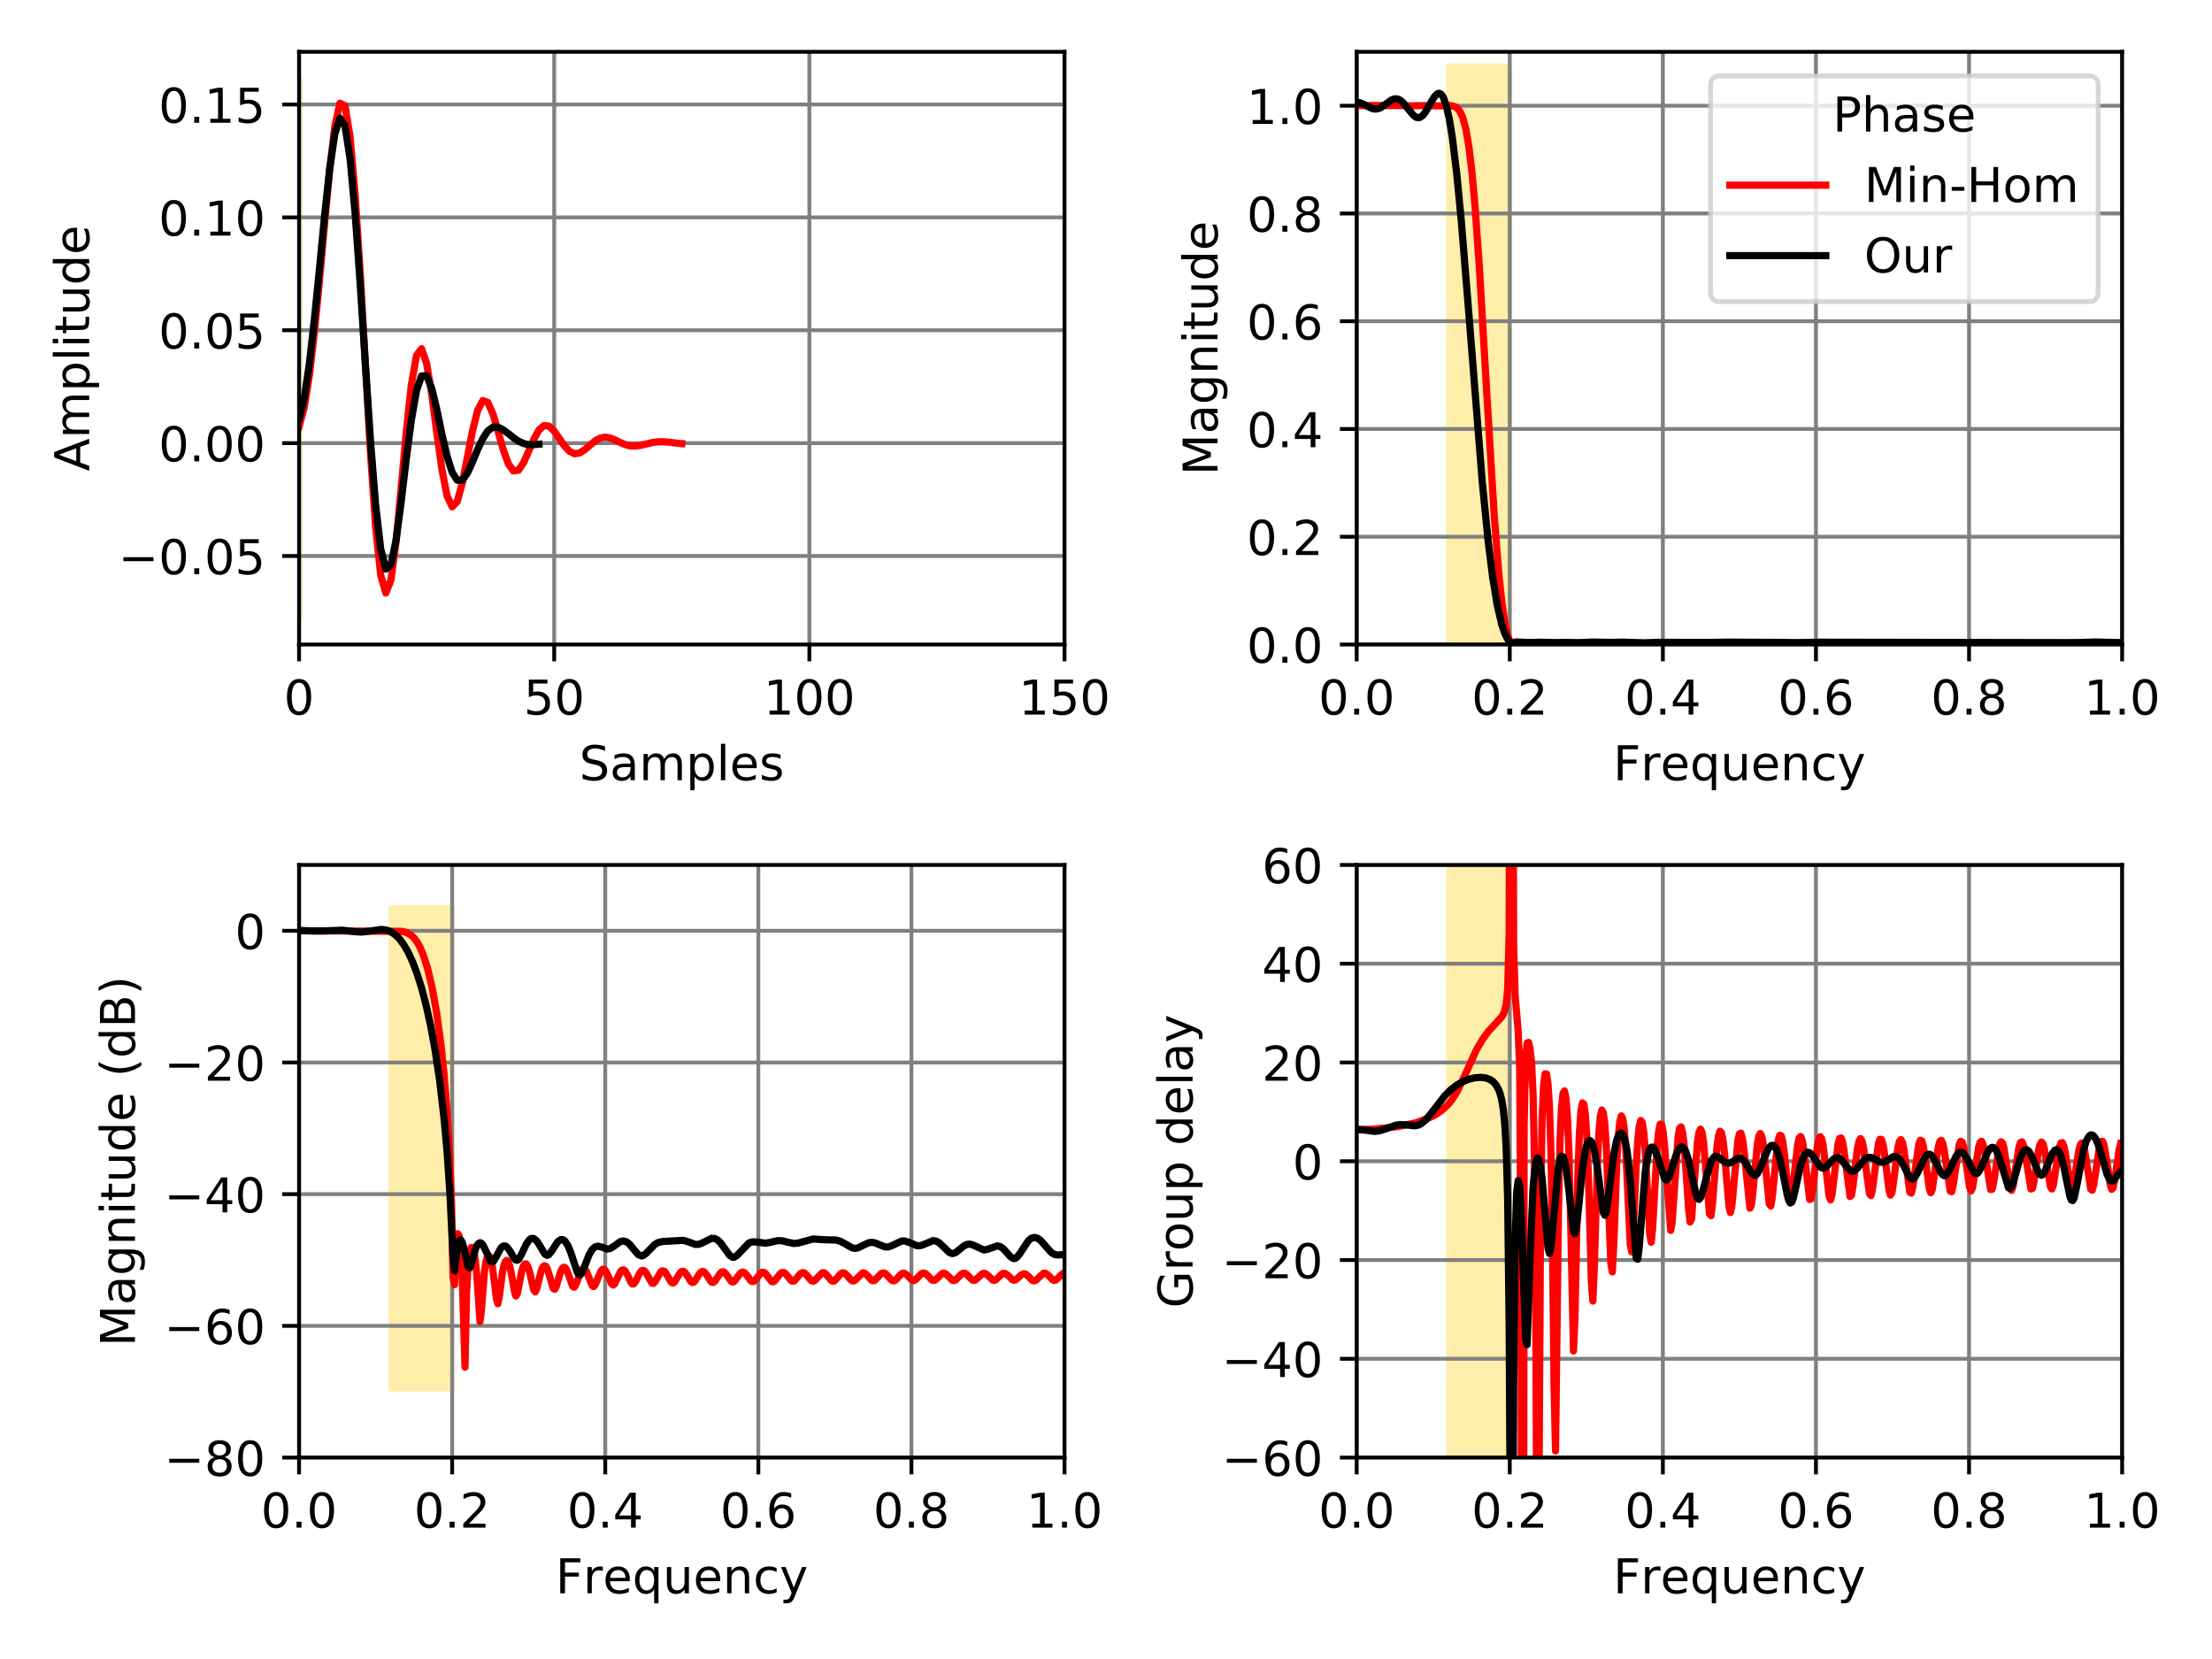 <svg xmlns="http://www.w3.org/2000/svg" xmlns:xlink="http://www.w3.org/1999/xlink" width="614.4" height="460.8" version="1.1" viewBox="0 0 460.8 345.6"><defs><style type="text/css">*{stroke-linecap:butt;stroke-linejoin:round}</style></defs><g id="figure_1"><g id="patch_1"><path d="M 0 345.6 L 460.8 345.6 L 460.8 0 L 0 0 z" style="fill:#fff"/></g><g id="axes_1"><g id="patch_2"><path d="M 62.3 134.26 L 221.76 134.26 L 221.76 10.8 L 62.3 10.8 z" style="fill:#fff"/></g><g id="PolyCollection_1"><defs><path id="m9b898a972f" d="M 62.428 -329.188 L 62.428 -216.952 L 62.513 -216.952 L 62.513 -329.188 L 62.513 -329.188 L 62.428 -329.188 z" style="stroke:#fea"/></defs><g clip-path="url(#pb37ece265f)"><use style="fill:#fea;stroke:#fea" x="0" y="345.6" xlink:href="#m9b898a972f"/></g></g><g id="matplotlib.axis_1"><g id="xtick_1"><g id="line2d_1"><path d="M 62.3 134.26 L 62.3 10.8" clip-path="url(#pb37ece265f)" style="fill:none;stroke:gray;stroke-linecap:square;stroke-width:.8"/></g><g id="line2d_2"><defs><path id="ma665387a13" d="M 0 0 L 0 3.5" style="stroke:#000;stroke-width:.8"/></defs><g><use style="stroke:#000;stroke-width:.8" x="62.3" y="134.26" xlink:href="#ma665387a13"/></g></g><g id="text_1"><defs><path id="DejaVuSans-48" d="M 31.781 66.406 Q 24.172 66.406 20.328 58.906 Q 16.5 51.422 16.5 36.375 Q 16.5 21.391 20.328 13.891 Q 24.172 6.391 31.781 6.391 Q 39.453 6.391 43.281 13.891 Q 47.125 21.391 47.125 36.375 Q 47.125 51.422 43.281 58.906 Q 39.453 66.406 31.781 66.406 z M 31.781 74.219 Q 44.047 74.219 50.516 64.516 Q 56.984 54.828 56.984 36.375 Q 56.984 17.969 50.516 8.266 Q 44.047 -1.422 31.781 -1.422 Q 19.531 -1.422 13.062 8.266 Q 6.594 17.969 6.594 36.375 Q 6.594 54.828 13.062 64.516 Q 19.531 74.219 31.781 74.219 z"/></defs><g transform="translate(59.119 148.858)scale(0.1 -0.1)"><use xlink:href="#DejaVuSans-48"/></g></g></g><g id="xtick_2"><g id="line2d_3"><path d="M 115.453 134.26 L 115.453 10.8" clip-path="url(#pb37ece265f)" style="fill:none;stroke:gray;stroke-linecap:square;stroke-width:.8"/></g><g id="line2d_4"><g><use style="stroke:#000;stroke-width:.8" x="115.453" y="134.26" xlink:href="#ma665387a13"/></g></g><g id="text_2"><defs><path id="DejaVuSans-53" d="M 10.797 72.906 L 49.516 72.906 L 49.516 64.594 L 19.828 64.594 L 19.828 46.734 Q 21.969 47.469 24.109 47.828 Q 26.266 48.188 28.422 48.188 Q 40.625 48.188 47.75 41.5 Q 54.891 34.812 54.891 23.391 Q 54.891 11.625 47.562 5.094 Q 40.234 -1.422 26.906 -1.422 Q 22.312 -1.422 17.547 -0.641 Q 12.797 0.141 7.719 1.703 L 7.719 11.625 Q 12.109 9.234 16.797 8.062 Q 21.484 6.891 26.703 6.891 Q 35.156 6.891 40.078 11.328 Q 45.016 15.766 45.016 23.391 Q 45.016 31 40.078 35.438 Q 35.156 39.891 26.703 39.891 Q 22.75 39.891 18.812 39.016 Q 14.891 38.141 10.797 36.281 z"/></defs><g transform="translate(109.091 148.858)scale(0.1 -0.1)"><use xlink:href="#DejaVuSans-53"/><use x="63.623" xlink:href="#DejaVuSans-48"/></g></g></g><g id="xtick_3"><g id="line2d_5"><path d="M 168.607 134.26 L 168.607 10.8" clip-path="url(#pb37ece265f)" style="fill:none;stroke:gray;stroke-linecap:square;stroke-width:.8"/></g><g id="line2d_6"><g><use style="stroke:#000;stroke-width:.8" x="168.607" y="134.26" xlink:href="#ma665387a13"/></g></g><g id="text_3"><defs><path id="DejaVuSans-49" d="M 12.406 8.297 L 28.516 8.297 L 28.516 63.922 L 10.984 60.406 L 10.984 69.391 L 28.422 72.906 L 38.281 72.906 L 38.281 8.297 L 54.391 8.297 L 54.391 0 L 12.406 0 z"/></defs><g transform="translate(159.063 148.858)scale(0.1 -0.1)"><use xlink:href="#DejaVuSans-49"/><use x="63.623" xlink:href="#DejaVuSans-48"/><use x="127.246" xlink:href="#DejaVuSans-48"/></g></g></g><g id="xtick_4"><g id="line2d_7"><path d="M 221.76 134.26 L 221.76 10.8" clip-path="url(#pb37ece265f)" style="fill:none;stroke:gray;stroke-linecap:square;stroke-width:.8"/></g><g id="line2d_8"><g><use style="stroke:#000;stroke-width:.8" x="221.76" y="134.26" xlink:href="#ma665387a13"/></g></g><g id="text_4"><g transform="translate(212.216 148.858)scale(0.1 -0.1)"><use xlink:href="#DejaVuSans-49"/><use x="63.623" xlink:href="#DejaVuSans-53"/><use x="127.246" xlink:href="#DejaVuSans-48"/></g></g></g><g id="text_5"><defs><path id="DejaVuSans-83" d="M 53.516 70.516 L 53.516 60.891 Q 47.906 63.578 42.922 64.891 Q 37.938 66.219 33.297 66.219 Q 25.25 66.219 20.875 63.094 Q 16.5 59.969 16.5 54.203 Q 16.5 49.359 19.406 46.891 Q 22.312 44.438 30.422 42.922 L 36.375 41.703 Q 47.406 39.594 52.656 34.297 Q 57.906 29 57.906 20.125 Q 57.906 9.516 50.797 4.047 Q 43.703 -1.422 29.984 -1.422 Q 24.812 -1.422 18.969 -0.25 Q 13.141 0.922 6.891 3.219 L 6.891 13.375 Q 12.891 10.016 18.656 8.297 Q 24.422 6.594 29.984 6.594 Q 38.422 6.594 43.016 9.906 Q 47.609 13.234 47.609 19.391 Q 47.609 24.75 44.312 27.781 Q 41.016 30.812 33.5 32.328 L 27.484 33.5 Q 16.453 35.688 11.516 40.375 Q 6.594 45.062 6.594 53.422 Q 6.594 63.094 13.406 68.656 Q 20.219 74.219 32.172 74.219 Q 37.312 74.219 42.625 73.281 Q 47.953 72.359 53.516 70.516 z"/><path id="DejaVuSans-97" d="M 34.281 27.484 Q 23.391 27.484 19.188 25 Q 14.984 22.516 14.984 16.5 Q 14.984 11.719 18.141 8.906 Q 21.297 6.109 26.703 6.109 Q 34.188 6.109 38.703 11.406 Q 43.219 16.703 43.219 25.484 L 43.219 27.484 z M 52.203 31.203 L 52.203 0 L 43.219 0 L 43.219 8.297 Q 40.141 3.328 35.547 0.953 Q 30.953 -1.422 24.312 -1.422 Q 15.922 -1.422 10.953 3.297 Q 6 8.016 6 15.922 Q 6 25.141 12.172 29.828 Q 18.359 34.516 30.609 34.516 L 43.219 34.516 L 43.219 35.406 Q 43.219 41.609 39.141 45 Q 35.062 48.391 27.688 48.391 Q 23 48.391 18.547 47.266 Q 14.109 46.141 10.016 43.891 L 10.016 52.203 Q 14.938 54.109 19.578 55.047 Q 24.219 56 28.609 56 Q 40.484 56 46.344 49.844 Q 52.203 43.703 52.203 31.203 z"/><path id="DejaVuSans-109" d="M 52 44.188 Q 55.375 50.25 60.062 53.125 Q 64.75 56 71.094 56 Q 79.641 56 84.281 50.016 Q 88.922 44.047 88.922 33.016 L 88.922 0 L 79.891 0 L 79.891 32.719 Q 79.891 40.578 77.094 44.375 Q 74.312 48.188 68.609 48.188 Q 61.625 48.188 57.562 43.547 Q 53.516 38.922 53.516 30.906 L 53.516 0 L 44.484 0 L 44.484 32.719 Q 44.484 40.625 41.703 44.406 Q 38.922 48.188 33.109 48.188 Q 26.219 48.188 22.156 43.531 Q 18.109 38.875 18.109 30.906 L 18.109 0 L 9.078 0 L 9.078 54.688 L 18.109 54.688 L 18.109 46.188 Q 21.188 51.219 25.484 53.609 Q 29.781 56 35.688 56 Q 41.656 56 45.828 52.969 Q 50 49.953 52 44.188 z"/><path id="DejaVuSans-112" d="M 18.109 8.203 L 18.109 -20.797 L 9.078 -20.797 L 9.078 54.688 L 18.109 54.688 L 18.109 46.391 Q 20.953 51.266 25.266 53.625 Q 29.594 56 35.594 56 Q 45.562 56 51.781 48.094 Q 58.016 40.188 58.016 27.297 Q 58.016 14.406 51.781 6.484 Q 45.562 -1.422 35.594 -1.422 Q 29.594 -1.422 25.266 0.953 Q 20.953 3.328 18.109 8.203 z M 48.688 27.297 Q 48.688 37.203 44.609 42.844 Q 40.531 48.484 33.406 48.484 Q 26.266 48.484 22.188 42.844 Q 18.109 37.203 18.109 27.297 Q 18.109 17.391 22.188 11.75 Q 26.266 6.109 33.406 6.109 Q 40.531 6.109 44.609 11.75 Q 48.688 17.391 48.688 27.297 z"/><path id="DejaVuSans-108" d="M 9.422 75.984 L 18.406 75.984 L 18.406 0 L 9.422 0 z"/><path id="DejaVuSans-101" d="M 56.203 29.594 L 56.203 25.203 L 14.891 25.203 Q 15.484 15.922 20.484 11.062 Q 25.484 6.203 34.422 6.203 Q 39.594 6.203 44.453 7.469 Q 49.312 8.734 54.109 11.281 L 54.109 2.781 Q 49.266 0.734 44.188 -0.344 Q 39.109 -1.422 33.891 -1.422 Q 20.797 -1.422 13.156 6.188 Q 5.516 13.812 5.516 26.812 Q 5.516 40.234 12.766 48.109 Q 20.016 56 32.328 56 Q 43.359 56 49.781 48.891 Q 56.203 41.797 56.203 29.594 z M 47.219 32.234 Q 47.125 39.594 43.094 43.984 Q 39.062 48.391 32.422 48.391 Q 24.906 48.391 20.391 44.141 Q 15.875 39.891 15.188 32.172 z"/><path id="DejaVuSans-115" d="M 44.281 53.078 L 44.281 44.578 Q 40.484 46.531 36.375 47.5 Q 32.281 48.484 27.875 48.484 Q 21.188 48.484 17.844 46.438 Q 14.5 44.391 14.5 40.281 Q 14.5 37.156 16.891 35.375 Q 19.281 33.594 26.516 31.984 L 29.594 31.297 Q 39.156 29.25 43.188 25.516 Q 47.219 21.781 47.219 15.094 Q 47.219 7.469 41.188 3.016 Q 35.156 -1.422 24.609 -1.422 Q 20.219 -1.422 15.453 -0.562 Q 10.688 0.297 5.422 2 L 5.422 11.281 Q 10.406 8.688 15.234 7.391 Q 20.062 6.109 24.812 6.109 Q 31.156 6.109 34.562 8.281 Q 37.984 10.453 37.984 14.406 Q 37.984 18.062 35.516 20.016 Q 33.062 21.969 24.703 23.781 L 21.578 24.516 Q 13.234 26.266 9.516 29.906 Q 5.812 33.547 5.812 39.891 Q 5.812 47.609 11.281 51.797 Q 16.75 56 26.812 56 Q 31.781 56 36.172 55.266 Q 40.578 54.547 44.281 53.078 z"/></defs><g transform="translate(120.677 162.537)scale(0.1 -0.1)"><use xlink:href="#DejaVuSans-83"/><use x="63.477" xlink:href="#DejaVuSans-97"/><use x="124.756" xlink:href="#DejaVuSans-109"/><use x="222.168" xlink:href="#DejaVuSans-112"/><use x="285.645" xlink:href="#DejaVuSans-108"/><use x="313.428" xlink:href="#DejaVuSans-101"/><use x="374.951" xlink:href="#DejaVuSans-115"/></g></g></g><g id="matplotlib.axis_2"><g id="ytick_1"><g id="line2d_9"><path d="M 62.3 115.821 L 221.76 115.821" clip-path="url(#pb37ece265f)" style="fill:none;stroke:gray;stroke-linecap:square;stroke-width:.8"/></g><g id="line2d_10"><defs><path id="m9497eb8b15" d="M 0 0 L -3.5 0" style="stroke:#000;stroke-width:.8"/></defs><g><use style="stroke:#000;stroke-width:.8" x="62.3" y="115.821" xlink:href="#m9497eb8b15"/></g></g><g id="text_6"><defs><path id="DejaVuSans-8722" d="M 10.594 35.5 L 73.188 35.5 L 73.188 27.203 L 10.594 27.203 z"/><path id="DejaVuSans-46" d="M 10.688 12.406 L 21 12.406 L 21 0 L 10.688 0 z"/></defs><g transform="translate(24.655 119.62)scale(0.1 -0.1)"><use xlink:href="#DejaVuSans-8722"/><use x="83.789" xlink:href="#DejaVuSans-48"/><use x="147.412" xlink:href="#DejaVuSans-46"/><use x="179.199" xlink:href="#DejaVuSans-48"/><use x="242.822" xlink:href="#DejaVuSans-53"/></g></g></g><g id="ytick_2"><g id="line2d_11"><path d="M 62.3 92.309 L 221.76 92.309" clip-path="url(#pb37ece265f)" style="fill:none;stroke:gray;stroke-linecap:square;stroke-width:.8"/></g><g id="line2d_12"><g><use style="stroke:#000;stroke-width:.8" x="62.3" y="92.309" xlink:href="#m9497eb8b15"/></g></g><g id="text_7"><g transform="translate(33.034 96.108)scale(0.1 -0.1)"><use xlink:href="#DejaVuSans-48"/><use x="63.623" xlink:href="#DejaVuSans-46"/><use x="95.41" xlink:href="#DejaVuSans-48"/><use x="159.033" xlink:href="#DejaVuSans-48"/></g></g></g><g id="ytick_3"><g id="line2d_13"><path d="M 62.3 68.797 L 221.76 68.797" clip-path="url(#pb37ece265f)" style="fill:none;stroke:gray;stroke-linecap:square;stroke-width:.8"/></g><g id="line2d_14"><g><use style="stroke:#000;stroke-width:.8" x="62.3" y="68.797" xlink:href="#m9497eb8b15"/></g></g><g id="text_8"><g transform="translate(33.034 72.596)scale(0.1 -0.1)"><use xlink:href="#DejaVuSans-48"/><use x="63.623" xlink:href="#DejaVuSans-46"/><use x="95.41" xlink:href="#DejaVuSans-48"/><use x="159.033" xlink:href="#DejaVuSans-53"/></g></g></g><g id="ytick_4"><g id="line2d_15"><path d="M 62.3 45.285 L 221.76 45.285" clip-path="url(#pb37ece265f)" style="fill:none;stroke:gray;stroke-linecap:square;stroke-width:.8"/></g><g id="line2d_16"><g><use style="stroke:#000;stroke-width:.8" x="62.3" y="45.285" xlink:href="#m9497eb8b15"/></g></g><g id="text_9"><g transform="translate(33.034 49.084)scale(0.1 -0.1)"><use xlink:href="#DejaVuSans-48"/><use x="63.623" xlink:href="#DejaVuSans-46"/><use x="95.41" xlink:href="#DejaVuSans-49"/><use x="159.033" xlink:href="#DejaVuSans-48"/></g></g></g><g id="ytick_5"><g id="line2d_17"><path d="M 62.3 21.773 L 221.76 21.773" clip-path="url(#pb37ece265f)" style="fill:none;stroke:gray;stroke-linecap:square;stroke-width:.8"/></g><g id="line2d_18"><g><use style="stroke:#000;stroke-width:.8" x="62.3" y="21.773" xlink:href="#m9497eb8b15"/></g></g><g id="text_10"><g transform="translate(33.034 25.572)scale(0.1 -0.1)"><use xlink:href="#DejaVuSans-48"/><use x="63.623" xlink:href="#DejaVuSans-46"/><use x="95.41" xlink:href="#DejaVuSans-49"/><use x="159.033" xlink:href="#DejaVuSans-53"/></g></g></g><g id="text_11"><defs><path id="DejaVuSans-65" d="M 34.188 63.188 L 20.797 26.906 L 47.609 26.906 z M 28.609 72.906 L 39.797 72.906 L 67.578 0 L 57.328 0 L 50.688 18.703 L 17.828 18.703 L 11.188 0 L 0.781 0 z"/><path id="DejaVuSans-105" d="M 9.422 54.688 L 18.406 54.688 L 18.406 0 L 9.422 0 z M 9.422 75.984 L 18.406 75.984 L 18.406 64.594 L 9.422 64.594 z"/><path id="DejaVuSans-116" d="M 18.312 70.219 L 18.312 54.688 L 36.812 54.688 L 36.812 47.703 L 18.312 47.703 L 18.312 18.016 Q 18.312 11.328 20.141 9.422 Q 21.969 7.516 27.594 7.516 L 36.812 7.516 L 36.812 0 L 27.594 0 Q 17.188 0 13.234 3.875 Q 9.281 7.766 9.281 18.016 L 9.281 47.703 L 2.688 47.703 L 2.688 54.688 L 9.281 54.688 L 9.281 70.219 z"/><path id="DejaVuSans-117" d="M 8.5 21.578 L 8.5 54.688 L 17.484 54.688 L 17.484 21.922 Q 17.484 14.156 20.5 10.266 Q 23.531 6.391 29.594 6.391 Q 36.859 6.391 41.078 11.031 Q 45.312 15.672 45.312 23.688 L 45.312 54.688 L 54.297 54.688 L 54.297 0 L 45.312 0 L 45.312 8.406 Q 42.047 3.422 37.719 1 Q 33.406 -1.422 27.688 -1.422 Q 18.266 -1.422 13.375 4.438 Q 8.5 10.297 8.5 21.578 z M 31.109 56 z"/><path id="DejaVuSans-100" d="M 45.406 46.391 L 45.406 75.984 L 54.391 75.984 L 54.391 0 L 45.406 0 L 45.406 8.203 Q 42.578 3.328 38.25 0.953 Q 33.938 -1.422 27.875 -1.422 Q 17.969 -1.422 11.734 6.484 Q 5.516 14.406 5.516 27.297 Q 5.516 40.188 11.734 48.094 Q 17.969 56 27.875 56 Q 33.938 56 38.25 53.625 Q 42.578 51.266 45.406 46.391 z M 14.797 27.297 Q 14.797 17.391 18.875 11.75 Q 22.953 6.109 30.078 6.109 Q 37.203 6.109 41.297 11.75 Q 45.406 17.391 45.406 27.297 Q 45.406 37.203 41.297 42.844 Q 37.203 48.484 30.078 48.484 Q 22.953 48.484 18.875 42.844 Q 14.797 37.203 14.797 27.297 z"/></defs><g transform="translate(18.575 98.153)rotate(-90)scale(0.1 -0.1)"><use xlink:href="#DejaVuSans-65"/><use x="68.408" xlink:href="#DejaVuSans-109"/><use x="165.82" xlink:href="#DejaVuSans-112"/><use x="229.297" xlink:href="#DejaVuSans-108"/><use x="257.08" xlink:href="#DejaVuSans-105"/><use x="284.863" xlink:href="#DejaVuSans-116"/><use x="324.072" xlink:href="#DejaVuSans-117"/><use x="387.451" xlink:href="#DejaVuSans-100"/><use x="450.928" xlink:href="#DejaVuSans-101"/></g></g></g><g id="line2d_19"><path d="M 62.3 88.859 L 63.363 84.937 L 64.426 78.319 L 65.489 69.326 L 66.552 58.418 L 67.615 46.594 L 68.678 35.337 L 69.741 26.4 L 70.805 21.513 L 71.868 22.017 L 72.931 28.53 L 73.994 40.73 L 75.057 57.295 L 76.12 76.073 L 77.183 94.428 L 78.246 109.723 L 79.309 119.827 L 80.372 123.547 L 81.435 120.859 L 82.498 112.923 L 83.561 101.813 L 84.624 90.083 L 85.687 80.208 L 86.751 74.085 L 87.814 72.645 L 88.877 75.73 L 89.94 82.19 L 91.003 90.223 L 92.066 97.83 L 93.129 103.299 L 94.192 105.576 L 95.255 104.462 L 96.318 100.584 L 97.381 95.169 L 98.444 89.692 L 99.507 85.491 L 100.57 83.453 L 101.633 83.831 L 102.697 86.254 L 103.76 89.876 L 104.823 93.65 L 105.886 96.608 L 106.949 98.105 L 108.012 97.942 L 109.075 96.377 L 110.138 93.992 L 111.201 91.51 L 112.264 89.584 L 113.327 88.64 L 114.39 88.781 L 115.453 89.815 L 116.516 91.339 L 117.579 92.877 L 118.643 94.017 L 119.706 94.519 L 120.769 94.35 L 121.832 93.666 L 122.895 92.739 L 123.958 91.863 L 125.021 91.271 L 126.084 91.072 L 127.147 91.254 L 128.21 91.691 L 129.273 92.214 L 130.336 92.654 L 131.399 92.902 L 132.462 92.923 L 133.525 92.761 L 134.589 92.501 L 135.652 92.244 L 136.715 92.068 L 137.778 92.01 L 138.841 92.061 L 139.904 92.181 L 140.967 92.314 L 142.03 92.412" clip-path="url(#pb37ece265f)" style="fill:none;stroke:red;stroke-linecap:square;stroke-width:1.5"/></g><g id="line2d_20"><path d="M 62.3 87.273 L 63.363 83.038 L 64.426 75.933 L 65.489 66.572 L 66.552 55.964 L 67.615 45.011 L 68.678 35.155 L 69.741 27.93 L 70.805 24.62 L 71.868 26.224 L 72.931 33.071 L 73.994 44.634 L 75.057 59.481 L 76.12 75.932 L 77.183 91.875 L 78.246 105.154 L 79.309 114.345 L 80.372 118.538 L 81.435 117.704 L 82.498 112.562 L 83.561 104.601 L 84.624 95.675 L 85.687 87.543 L 86.751 81.42 L 87.814 78.316 L 88.877 78.25 L 89.94 80.93 L 91.003 85.311 L 92.066 90.485 L 93.129 95.018 L 94.192 98.385 L 95.255 100.036 L 96.318 100.028 L 97.381 98.525 L 98.444 96.195 L 99.507 93.623 L 100.57 91.378 L 101.633 89.745 L 102.697 88.976 L 103.76 88.995 L 104.823 89.534 L 105.886 90.312 L 106.949 91.177 L 108.012 91.909 L 109.075 92.382 L 110.138 92.651 L 111.201 92.614 L 112.264 92.538" clip-path="url(#pb37ece265f)" style="fill:none;stroke:#000;stroke-linecap:square;stroke-width:1.5"/></g><g id="patch_3"><path d="M 62.3 134.26 L 62.3 10.8" style="fill:none;stroke:#000;stroke-linecap:square;stroke-linejoin:miter;stroke-width:.8"/></g><g id="patch_4"><path d="M 221.76 134.26 L 221.76 10.8" style="fill:none;stroke:#000;stroke-linecap:square;stroke-linejoin:miter;stroke-width:.8"/></g><g id="patch_5"><path d="M 62.3 134.26 L 221.76 134.26" style="fill:none;stroke:#000;stroke-linecap:square;stroke-linejoin:miter;stroke-width:.8"/></g><g id="patch_6"><path d="M 62.3 10.8 L 221.76 10.8" style="fill:none;stroke:#000;stroke-linecap:square;stroke-linejoin:miter;stroke-width:.8"/></g></g><g id="axes_2"><g id="patch_7"><path d="M 282.62 134.26 L 442.08 134.26 L 442.08 10.8 L 282.62 10.8 z" style="fill:#fff"/></g><g id="PolyCollection_2"><defs><path id="m05c494176e" d="M 301.755 -331.9 L 301.755 -205.656 L 314.512 -205.656 L 314.512 -331.9 L 314.512 -331.9 L 301.755 -331.9 z" style="stroke:#fea"/></defs><g clip-path="url(#pfac68528a4)"><use style="fill:#fea;stroke:#fea" x="0" y="345.6" xlink:href="#m05c494176e"/></g></g><g id="matplotlib.axis_3"><g id="xtick_5"><g id="line2d_21"><path d="M 282.62 134.26 L 282.62 10.8" clip-path="url(#pfac68528a4)" style="fill:none;stroke:gray;stroke-linecap:square;stroke-width:.8"/></g><g id="line2d_22"><g><use style="stroke:#000;stroke-width:.8" x="282.62" y="134.26" xlink:href="#ma665387a13"/></g></g><g id="text_12"><g transform="translate(274.668 148.858)scale(0.1 -0.1)"><use xlink:href="#DejaVuSans-48"/><use x="63.623" xlink:href="#DejaVuSans-46"/><use x="95.41" xlink:href="#DejaVuSans-48"/></g></g></g><g id="xtick_6"><g id="line2d_23"><path d="M 314.512 134.26 L 314.512 10.8" clip-path="url(#pfac68528a4)" style="fill:none;stroke:gray;stroke-linecap:square;stroke-width:.8"/></g><g id="line2d_24"><g><use style="stroke:#000;stroke-width:.8" x="314.512" y="134.26" xlink:href="#ma665387a13"/></g></g><g id="text_13"><defs><path id="DejaVuSans-50" d="M 19.188 8.297 L 53.609 8.297 L 53.609 0 L 7.328 0 L 7.328 8.297 Q 12.938 14.109 22.625 23.891 Q 32.328 33.688 34.812 36.531 Q 39.547 41.844 41.422 45.531 Q 43.312 49.219 43.312 52.781 Q 43.312 58.594 39.234 62.25 Q 35.156 65.922 28.609 65.922 Q 23.969 65.922 18.812 64.312 Q 13.672 62.703 7.812 59.422 L 7.812 69.391 Q 13.766 71.781 18.938 73 Q 24.125 74.219 28.422 74.219 Q 39.75 74.219 46.484 68.547 Q 53.219 62.891 53.219 53.422 Q 53.219 48.922 51.531 44.891 Q 49.859 40.875 45.406 35.406 Q 44.188 33.984 37.641 27.219 Q 31.109 20.453 19.188 8.297 z"/></defs><g transform="translate(306.56 148.858)scale(0.1 -0.1)"><use xlink:href="#DejaVuSans-48"/><use x="63.623" xlink:href="#DejaVuSans-46"/><use x="95.41" xlink:href="#DejaVuSans-50"/></g></g></g><g id="xtick_7"><g id="line2d_25"><path d="M 346.404 134.26 L 346.404 10.8" clip-path="url(#pfac68528a4)" style="fill:none;stroke:gray;stroke-linecap:square;stroke-width:.8"/></g><g id="line2d_26"><g><use style="stroke:#000;stroke-width:.8" x="346.404" y="134.26" xlink:href="#ma665387a13"/></g></g><g id="text_14"><defs><path id="DejaVuSans-52" d="M 37.797 64.312 L 12.891 25.391 L 37.797 25.391 z M 35.203 72.906 L 47.609 72.906 L 47.609 25.391 L 58.016 25.391 L 58.016 17.188 L 47.609 17.188 L 47.609 0 L 37.797 0 L 37.797 17.188 L 4.891 17.188 L 4.891 26.703 z"/></defs><g transform="translate(338.452 148.858)scale(0.1 -0.1)"><use xlink:href="#DejaVuSans-48"/><use x="63.623" xlink:href="#DejaVuSans-46"/><use x="95.41" xlink:href="#DejaVuSans-52"/></g></g></g><g id="xtick_8"><g id="line2d_27"><path d="M 378.296 134.26 L 378.296 10.8" clip-path="url(#pfac68528a4)" style="fill:none;stroke:gray;stroke-linecap:square;stroke-width:.8"/></g><g id="line2d_28"><g><use style="stroke:#000;stroke-width:.8" x="378.296" y="134.26" xlink:href="#ma665387a13"/></g></g><g id="text_15"><defs><path id="DejaVuSans-54" d="M 33.016 40.375 Q 26.375 40.375 22.484 35.828 Q 18.609 31.297 18.609 23.391 Q 18.609 15.531 22.484 10.953 Q 26.375 6.391 33.016 6.391 Q 39.656 6.391 43.531 10.953 Q 47.406 15.531 47.406 23.391 Q 47.406 31.297 43.531 35.828 Q 39.656 40.375 33.016 40.375 z M 52.594 71.297 L 52.594 62.312 Q 48.875 64.062 45.094 64.984 Q 41.312 65.922 37.594 65.922 Q 27.828 65.922 22.672 59.328 Q 17.531 52.734 16.797 39.406 Q 19.672 43.656 24.016 45.922 Q 28.375 48.188 33.594 48.188 Q 44.578 48.188 50.953 41.516 Q 57.328 34.859 57.328 23.391 Q 57.328 12.156 50.688 5.359 Q 44.047 -1.422 33.016 -1.422 Q 20.359 -1.422 13.672 8.266 Q 6.984 17.969 6.984 36.375 Q 6.984 53.656 15.188 63.938 Q 23.391 74.219 37.203 74.219 Q 40.922 74.219 44.703 73.484 Q 48.484 72.75 52.594 71.297 z"/></defs><g transform="translate(370.344 148.858)scale(0.1 -0.1)"><use xlink:href="#DejaVuSans-48"/><use x="63.623" xlink:href="#DejaVuSans-46"/><use x="95.41" xlink:href="#DejaVuSans-54"/></g></g></g><g id="xtick_9"><g id="line2d_29"><path d="M 410.188 134.26 L 410.188 10.8" clip-path="url(#pfac68528a4)" style="fill:none;stroke:gray;stroke-linecap:square;stroke-width:.8"/></g><g id="line2d_30"><g><use style="stroke:#000;stroke-width:.8" x="410.188" y="134.26" xlink:href="#ma665387a13"/></g></g><g id="text_16"><defs><path id="DejaVuSans-56" d="M 31.781 34.625 Q 24.75 34.625 20.719 30.859 Q 16.703 27.094 16.703 20.516 Q 16.703 13.922 20.719 10.156 Q 24.75 6.391 31.781 6.391 Q 38.812 6.391 42.859 10.172 Q 46.922 13.969 46.922 20.516 Q 46.922 27.094 42.891 30.859 Q 38.875 34.625 31.781 34.625 z M 21.922 38.812 Q 15.578 40.375 12.031 44.719 Q 8.5 49.078 8.5 55.328 Q 8.5 64.062 14.719 69.141 Q 20.953 74.219 31.781 74.219 Q 42.672 74.219 48.875 69.141 Q 55.078 64.062 55.078 55.328 Q 55.078 49.078 51.531 44.719 Q 48 40.375 41.703 38.812 Q 48.828 37.156 52.797 32.312 Q 56.781 27.484 56.781 20.516 Q 56.781 9.906 50.312 4.234 Q 43.844 -1.422 31.781 -1.422 Q 19.734 -1.422 13.25 4.234 Q 6.781 9.906 6.781 20.516 Q 6.781 27.484 10.781 32.312 Q 14.797 37.156 21.922 38.812 z M 18.312 54.391 Q 18.312 48.734 21.844 45.562 Q 25.391 42.391 31.781 42.391 Q 38.141 42.391 41.719 45.562 Q 45.312 48.734 45.312 54.391 Q 45.312 60.062 41.719 63.234 Q 38.141 66.406 31.781 66.406 Q 25.391 66.406 21.844 63.234 Q 18.312 60.062 18.312 54.391 z"/></defs><g transform="translate(402.236 148.858)scale(0.1 -0.1)"><use xlink:href="#DejaVuSans-48"/><use x="63.623" xlink:href="#DejaVuSans-46"/><use x="95.41" xlink:href="#DejaVuSans-56"/></g></g></g><g id="xtick_10"><g id="line2d_31"><path d="M 442.08 134.26 L 442.08 10.8" clip-path="url(#pfac68528a4)" style="fill:none;stroke:gray;stroke-linecap:square;stroke-width:.8"/></g><g id="line2d_32"><g><use style="stroke:#000;stroke-width:.8" x="442.08" y="134.26" xlink:href="#ma665387a13"/></g></g><g id="text_17"><g transform="translate(434.128 148.858)scale(0.1 -0.1)"><use xlink:href="#DejaVuSans-49"/><use x="63.623" xlink:href="#DejaVuSans-46"/><use x="95.41" xlink:href="#DejaVuSans-48"/></g></g></g><g id="text_18"><defs><path id="DejaVuSans-70" d="M 9.812 72.906 L 51.703 72.906 L 51.703 64.594 L 19.672 64.594 L 19.672 43.109 L 48.578 43.109 L 48.578 34.812 L 19.672 34.812 L 19.672 0 L 9.812 0 z"/><path id="DejaVuSans-114" d="M 41.109 46.297 Q 39.594 47.172 37.812 47.578 Q 36.031 48 33.891 48 Q 26.266 48 22.188 43.047 Q 18.109 38.094 18.109 28.812 L 18.109 0 L 9.078 0 L 9.078 54.688 L 18.109 54.688 L 18.109 46.188 Q 20.953 51.172 25.484 53.578 Q 30.031 56 36.531 56 Q 37.453 56 38.578 55.875 Q 39.703 55.766 41.062 55.516 z"/><path id="DejaVuSans-113" d="M 14.797 27.297 Q 14.797 17.391 18.875 11.75 Q 22.953 6.109 30.078 6.109 Q 37.203 6.109 41.297 11.75 Q 45.406 17.391 45.406 27.297 Q 45.406 37.203 41.297 42.844 Q 37.203 48.484 30.078 48.484 Q 22.953 48.484 18.875 42.844 Q 14.797 37.203 14.797 27.297 z M 45.406 8.203 Q 42.578 3.328 38.25 0.953 Q 33.938 -1.422 27.875 -1.422 Q 17.969 -1.422 11.734 6.484 Q 5.516 14.406 5.516 27.297 Q 5.516 40.188 11.734 48.094 Q 17.969 56 27.875 56 Q 33.938 56 38.25 53.625 Q 42.578 51.266 45.406 46.391 L 45.406 54.688 L 54.391 54.688 L 54.391 -20.797 L 45.406 -20.797 z"/><path id="DejaVuSans-110" d="M 54.891 33.016 L 54.891 0 L 45.906 0 L 45.906 32.719 Q 45.906 40.484 42.875 44.328 Q 39.844 48.188 33.797 48.188 Q 26.516 48.188 22.312 43.547 Q 18.109 38.922 18.109 30.906 L 18.109 0 L 9.078 0 L 9.078 54.688 L 18.109 54.688 L 18.109 46.188 Q 21.344 51.125 25.703 53.562 Q 30.078 56 35.797 56 Q 45.219 56 50.047 50.172 Q 54.891 44.344 54.891 33.016 z"/><path id="DejaVuSans-99" d="M 48.781 52.594 L 48.781 44.188 Q 44.969 46.297 41.141 47.344 Q 37.312 48.391 33.406 48.391 Q 24.656 48.391 19.812 42.844 Q 14.984 37.312 14.984 27.297 Q 14.984 17.281 19.812 11.734 Q 24.656 6.203 33.406 6.203 Q 37.312 6.203 41.141 7.25 Q 44.969 8.297 48.781 10.406 L 48.781 2.094 Q 45.016 0.344 40.984 -0.531 Q 36.969 -1.422 32.422 -1.422 Q 20.062 -1.422 12.781 6.344 Q 5.516 14.109 5.516 27.297 Q 5.516 40.672 12.859 48.328 Q 20.219 56 33.016 56 Q 37.156 56 41.109 55.141 Q 45.062 54.297 48.781 52.594 z"/><path id="DejaVuSans-121" d="M 32.172 -5.078 Q 28.375 -14.844 24.75 -17.812 Q 21.141 -20.797 15.094 -20.797 L 7.906 -20.797 L 7.906 -13.281 L 13.188 -13.281 Q 16.891 -13.281 18.938 -11.516 Q 21 -9.766 23.484 -3.219 L 25.094 0.875 L 2.984 54.688 L 12.5 54.688 L 29.594 11.922 L 46.688 54.688 L 56.203 54.688 z"/></defs><g transform="translate(336.052 162.537)scale(0.1 -0.1)"><use xlink:href="#DejaVuSans-70"/><use x="57.41" xlink:href="#DejaVuSans-114"/><use x="98.492" xlink:href="#DejaVuSans-101"/><use x="160.016" xlink:href="#DejaVuSans-113"/><use x="223.492" xlink:href="#DejaVuSans-117"/><use x="286.871" xlink:href="#DejaVuSans-101"/><use x="348.395" xlink:href="#DejaVuSans-110"/><use x="411.773" xlink:href="#DejaVuSans-99"/><use x="466.754" xlink:href="#DejaVuSans-121"/></g></g></g><g id="matplotlib.axis_4"><g id="ytick_6"><g id="line2d_33"><path d="M 282.62 134.26 L 442.08 134.26" clip-path="url(#pfac68528a4)" style="fill:none;stroke:gray;stroke-linecap:square;stroke-width:.8"/></g><g id="line2d_34"><g><use style="stroke:#000;stroke-width:.8" x="282.62" y="134.26" xlink:href="#m9497eb8b15"/></g></g><g id="text_19"><g transform="translate(259.717 138.059)scale(0.1 -0.1)"><use xlink:href="#DejaVuSans-48"/><use x="63.623" xlink:href="#DejaVuSans-46"/><use x="95.41" xlink:href="#DejaVuSans-48"/></g></g></g><g id="ytick_7"><g id="line2d_35"><path d="M 282.62 111.813 L 442.08 111.813" clip-path="url(#pfac68528a4)" style="fill:none;stroke:gray;stroke-linecap:square;stroke-width:.8"/></g><g id="line2d_36"><g><use style="stroke:#000;stroke-width:.8" x="282.62" y="111.813" xlink:href="#m9497eb8b15"/></g></g><g id="text_20"><g transform="translate(259.717 115.612)scale(0.1 -0.1)"><use xlink:href="#DejaVuSans-48"/><use x="63.623" xlink:href="#DejaVuSans-46"/><use x="95.41" xlink:href="#DejaVuSans-50"/></g></g></g><g id="ytick_8"><g id="line2d_37"><path d="M 282.62 89.365 L 442.08 89.365" clip-path="url(#pfac68528a4)" style="fill:none;stroke:gray;stroke-linecap:square;stroke-width:.8"/></g><g id="line2d_38"><g><use style="stroke:#000;stroke-width:.8" x="282.62" y="89.365" xlink:href="#m9497eb8b15"/></g></g><g id="text_21"><g transform="translate(259.717 93.165)scale(0.1 -0.1)"><use xlink:href="#DejaVuSans-48"/><use x="63.623" xlink:href="#DejaVuSans-46"/><use x="95.41" xlink:href="#DejaVuSans-52"/></g></g></g><g id="ytick_9"><g id="line2d_39"><path d="M 282.62 66.918 L 442.08 66.918" clip-path="url(#pfac68528a4)" style="fill:none;stroke:gray;stroke-linecap:square;stroke-width:.8"/></g><g id="line2d_40"><g><use style="stroke:#000;stroke-width:.8" x="282.62" y="66.918" xlink:href="#m9497eb8b15"/></g></g><g id="text_22"><g transform="translate(259.717 70.717)scale(0.1 -0.1)"><use xlink:href="#DejaVuSans-48"/><use x="63.623" xlink:href="#DejaVuSans-46"/><use x="95.41" xlink:href="#DejaVuSans-54"/></g></g></g><g id="ytick_10"><g id="line2d_41"><path d="M 282.62 44.471 L 442.08 44.471" clip-path="url(#pfac68528a4)" style="fill:none;stroke:gray;stroke-linecap:square;stroke-width:.8"/></g><g id="line2d_42"><g><use style="stroke:#000;stroke-width:.8" x="282.62" y="44.471" xlink:href="#m9497eb8b15"/></g></g><g id="text_23"><g transform="translate(259.717 48.27)scale(0.1 -0.1)"><use xlink:href="#DejaVuSans-48"/><use x="63.623" xlink:href="#DejaVuSans-46"/><use x="95.41" xlink:href="#DejaVuSans-56"/></g></g></g><g id="ytick_11"><g id="line2d_43"><path d="M 282.62 22.024 L 442.08 22.024" clip-path="url(#pfac68528a4)" style="fill:none;stroke:gray;stroke-linecap:square;stroke-width:.8"/></g><g id="line2d_44"><g><use style="stroke:#000;stroke-width:.8" x="282.62" y="22.024" xlink:href="#m9497eb8b15"/></g></g><g id="text_24"><g transform="translate(259.717 25.823)scale(0.1 -0.1)"><use xlink:href="#DejaVuSans-49"/><use x="63.623" xlink:href="#DejaVuSans-46"/><use x="95.41" xlink:href="#DejaVuSans-48"/></g></g></g><g id="text_25"><defs><path id="DejaVuSans-77" d="M 9.812 72.906 L 24.516 72.906 L 43.109 23.297 L 61.812 72.906 L 76.516 72.906 L 76.516 0 L 66.891 0 L 66.891 64.016 L 48.094 14.016 L 38.188 14.016 L 19.391 64.016 L 19.391 0 L 9.812 0 z"/><path id="DejaVuSans-103" d="M 45.406 27.984 Q 45.406 37.75 41.375 43.109 Q 37.359 48.484 30.078 48.484 Q 22.859 48.484 18.828 43.109 Q 14.797 37.75 14.797 27.984 Q 14.797 18.266 18.828 12.891 Q 22.859 7.516 30.078 7.516 Q 37.359 7.516 41.375 12.891 Q 45.406 18.266 45.406 27.984 z M 54.391 6.781 Q 54.391 -7.172 48.188 -13.984 Q 42 -20.797 29.203 -20.797 Q 24.469 -20.797 20.266 -20.094 Q 16.062 -19.391 12.109 -17.922 L 12.109 -9.188 Q 16.062 -11.328 19.922 -12.344 Q 23.781 -13.375 27.781 -13.375 Q 36.625 -13.375 41.016 -8.766 Q 45.406 -4.156 45.406 5.172 L 45.406 9.625 Q 42.625 4.781 38.281 2.391 Q 33.938 0 27.875 0 Q 17.828 0 11.672 7.656 Q 5.516 15.328 5.516 27.984 Q 5.516 40.672 11.672 48.328 Q 17.828 56 27.875 56 Q 33.938 56 38.281 53.609 Q 42.625 51.219 45.406 46.391 L 45.406 54.688 L 54.391 54.688 z"/></defs><g transform="translate(253.637 99.02)rotate(-90)scale(0.1 -0.1)"><use xlink:href="#DejaVuSans-77"/><use x="86.279" xlink:href="#DejaVuSans-97"/><use x="147.559" xlink:href="#DejaVuSans-103"/><use x="211.035" xlink:href="#DejaVuSans-110"/><use x="274.414" xlink:href="#DejaVuSans-105"/><use x="302.197" xlink:href="#DejaVuSans-116"/><use x="341.406" xlink:href="#DejaVuSans-117"/><use x="404.785" xlink:href="#DejaVuSans-100"/><use x="468.262" xlink:href="#DejaVuSans-101"/></g></g></g><g id="line2d_45"><path d="M 282.62 21.982 L 291.652 21.982 L 293.832 22.062 L 295.701 22.01 L 297.569 22.004 L 299.749 22.059 L 302.241 22.002 L 302.864 22.135 L 303.487 22.464 L 304.11 23.171 L 304.733 24.522 L 305.356 26.837 L 305.978 30.435 L 306.601 35.56 L 307.224 42.317 L 308.159 55.316 L 309.716 81.784 L 311.273 107.368 L 312.207 119.25 L 312.83 125.195 L 313.453 129.53 L 314.076 132.39 L 314.699 133.999 L 315.01 134.029 L 315.322 133.792 L 315.945 133.715 L 317.19 134.206 L 318.125 133.862 L 318.748 133.817 L 319.682 133.998 L 320.305 134.139 L 321.551 133.916 L 322.485 133.892 L 324.354 134.07 L 325.911 133.907 L 332.451 134.02 L 334.32 133.955 L 336.5 134.016 L 338.369 133.961 L 340.549 134.014 L 342.729 133.981 L 344.598 134.016 L 346.778 133.979 L 348.958 134 L 351.138 133.992 L 353.007 134.003 L 355.187 133.988 L 357.367 133.993 L 359.547 133.998 L 361.727 133.985 L 363.907 134.006 L 366.087 133.979 L 371.07 133.972 L 378.234 133.992 L 381.037 134.016 L 391.626 133.976 L 441.769 133.98 L 441.769 133.98" clip-path="url(#pfac68528a4)" style="fill:none;stroke:red;stroke-linecap:square;stroke-width:1.5"/></g><g id="line2d_46"><path d="M 282.62 21.303 L 283.243 21.387 L 284.177 21.775 L 285.734 22.578 L 286.357 22.721 L 286.98 22.677 L 287.603 22.437 L 288.537 21.797 L 289.783 20.872 L 290.406 20.607 L 291.029 20.585 L 291.652 20.845 L 292.275 21.375 L 293.209 22.52 L 294.455 24.036 L 295.078 24.458 L 295.701 24.499 L 296.324 24.114 L 296.946 23.337 L 298.192 21.149 L 298.815 20.15 L 299.438 19.532 L 299.749 19.439 L 300.061 19.524 L 300.372 19.811 L 300.684 20.319 L 301.307 22.064 L 301.93 24.846 L 302.553 28.695 L 303.487 36.387 L 304.421 46.085 L 305.978 65.233 L 308.781 100.355 L 310.027 112.894 L 310.962 120.342 L 311.896 126.028 L 312.83 130.045 L 313.453 131.894 L 314.076 133.167 L 314.699 133.891 L 315.01 133.966 L 316.256 133.753 L 319.059 133.865 L 320.616 133.784 L 324.042 133.86 L 326.222 133.827 L 328.714 133.884 L 331.828 133.752 L 335.566 133.826 L 338.057 133.768 L 342.418 133.918 L 345.221 133.81 L 355.498 133.839 L 359.858 133.767 L 371.382 133.831 L 373.873 133.875 L 379.479 133.784 L 430.557 133.875 L 433.048 133.847 L 436.474 133.741 L 441.769 133.871 L 441.769 133.871" clip-path="url(#pfac68528a4)" style="fill:none;stroke:#000;stroke-linecap:square;stroke-width:1.5"/></g><g id="patch_8"><path d="M 282.62 134.26 L 282.62 10.8" style="fill:none;stroke:#000;stroke-linecap:square;stroke-linejoin:miter;stroke-width:.8"/></g><g id="patch_9"><path d="M 442.08 134.26 L 442.08 10.8" style="fill:none;stroke:#000;stroke-linecap:square;stroke-linejoin:miter;stroke-width:.8"/></g><g id="patch_10"><path d="M 282.62 134.26 L 442.08 134.26" style="fill:none;stroke:#000;stroke-linecap:square;stroke-linejoin:miter;stroke-width:.8"/></g><g id="patch_11"><path d="M 282.62 10.8 L 442.08 10.8" style="fill:none;stroke:#000;stroke-linecap:square;stroke-linejoin:miter;stroke-width:.8"/></g><g id="legend_1"><g id="patch_12"><path d="M 358.349 62.834 L 435.08 62.834 Q 437.08 62.834 437.08 60.834 L 437.08 17.8 Q 437.08 15.8 435.08 15.8 L 358.349 15.8 Q 356.349 15.8 356.349 17.8 L 356.349 60.834 Q 356.349 62.834 358.349 62.834 z" style="fill:#fff;opacity:.8;stroke:#ccc;stroke-linejoin:miter"/></g><g id="text_26"><defs><path id="DejaVuSans-80" d="M 19.672 64.797 L 19.672 37.406 L 32.078 37.406 Q 38.969 37.406 42.719 40.969 Q 46.484 44.531 46.484 51.125 Q 46.484 57.672 42.719 61.234 Q 38.969 64.797 32.078 64.797 z M 9.812 72.906 L 32.078 72.906 Q 44.344 72.906 50.609 67.359 Q 56.891 61.812 56.891 51.125 Q 56.891 40.328 50.609 34.812 Q 44.344 29.297 32.078 29.297 L 19.672 29.297 L 19.672 0 L 9.812 0 z"/><path id="DejaVuSans-104" d="M 54.891 33.016 L 54.891 0 L 45.906 0 L 45.906 32.719 Q 45.906 40.484 42.875 44.328 Q 39.844 48.188 33.797 48.188 Q 26.516 48.188 22.312 43.547 Q 18.109 38.922 18.109 30.906 L 18.109 0 L 9.078 0 L 9.078 75.984 L 18.109 75.984 L 18.109 46.188 Q 21.344 51.125 25.703 53.562 Q 30.078 56 35.797 56 Q 45.219 56 50.047 50.172 Q 54.891 44.344 54.891 33.016 z"/></defs><g transform="translate(381.785 27.398)scale(0.1 -0.1)"><use xlink:href="#DejaVuSans-80"/><use x="60.303" xlink:href="#DejaVuSans-104"/><use x="123.682" xlink:href="#DejaVuSans-97"/><use x="184.961" xlink:href="#DejaVuSans-115"/><use x="237.061" xlink:href="#DejaVuSans-101"/></g></g><g id="line2d_47"><path d="M 360.349 38.577 L 380.349 38.577" style="fill:none;stroke:red;stroke-linecap:square;stroke-width:1.5"/></g><g id="text_27"><defs><path id="DejaVuSans-45" d="M 4.891 31.391 L 31.203 31.391 L 31.203 23.391 L 4.891 23.391 z"/><path id="DejaVuSans-72" d="M 9.812 72.906 L 19.672 72.906 L 19.672 43.016 L 55.516 43.016 L 55.516 72.906 L 65.375 72.906 L 65.375 0 L 55.516 0 L 55.516 34.719 L 19.672 34.719 L 19.672 0 L 9.812 0 z"/><path id="DejaVuSans-111" d="M 30.609 48.391 Q 23.391 48.391 19.188 42.75 Q 14.984 37.109 14.984 27.297 Q 14.984 17.484 19.156 11.844 Q 23.344 6.203 30.609 6.203 Q 37.797 6.203 41.984 11.859 Q 46.188 17.531 46.188 27.297 Q 46.188 37.016 41.984 42.703 Q 37.797 48.391 30.609 48.391 z M 30.609 56 Q 42.328 56 49.016 48.375 Q 55.719 40.766 55.719 27.297 Q 55.719 13.875 49.016 6.219 Q 42.328 -1.422 30.609 -1.422 Q 18.844 -1.422 12.172 6.219 Q 5.516 13.875 5.516 27.297 Q 5.516 40.766 12.172 48.375 Q 18.844 56 30.609 56 z"/></defs><g transform="translate(388.349 42.077)scale(0.1 -0.1)"><use xlink:href="#DejaVuSans-77"/><use x="86.279" xlink:href="#DejaVuSans-105"/><use x="114.063" xlink:href="#DejaVuSans-110"/><use x="177.441" xlink:href="#DejaVuSans-45"/><use x="213.525" xlink:href="#DejaVuSans-72"/><use x="288.721" xlink:href="#DejaVuSans-111"/><use x="349.902" xlink:href="#DejaVuSans-109"/></g></g><g id="line2d_49"><path d="M 360.349 53.255 L 380.349 53.255" style="fill:none;stroke:#000;stroke-linecap:square;stroke-width:1.5"/></g><g id="text_28"><defs><path id="DejaVuSans-79" d="M 39.406 66.219 Q 28.656 66.219 22.328 58.203 Q 16.016 50.203 16.016 36.375 Q 16.016 22.609 22.328 14.594 Q 28.656 6.594 39.406 6.594 Q 50.141 6.594 56.422 14.594 Q 62.703 22.609 62.703 36.375 Q 62.703 50.203 56.422 58.203 Q 50.141 66.219 39.406 66.219 z M 39.406 74.219 Q 54.734 74.219 63.906 63.938 Q 73.094 53.656 73.094 36.375 Q 73.094 19.141 63.906 8.859 Q 54.734 -1.422 39.406 -1.422 Q 24.031 -1.422 14.812 8.828 Q 5.609 19.094 5.609 36.375 Q 5.609 53.656 14.812 63.938 Q 24.031 74.219 39.406 74.219 z"/></defs><g transform="translate(388.349 56.755)scale(0.1 -0.1)"><use xlink:href="#DejaVuSans-79"/><use x="78.711" xlink:href="#DejaVuSans-117"/><use x="142.09" xlink:href="#DejaVuSans-114"/></g></g></g></g><g id="axes_3"><g id="patch_13"><path d="M 62.3 303.64 L 221.76 303.64 L 221.76 180.18 L 62.3 180.18 z" style="fill:#fff"/></g><g id="PolyCollection_3"><defs><path id="me58ef242d5" d="M 81.435 -156.533 L 81.435 -56.226 L 94.192 -56.226 L 94.192 -156.533 L 94.192 -156.533 L 81.435 -156.533 z" style="stroke:#fea"/></defs><g clip-path="url(#pa8c96abf2c)"><use style="fill:#fea;stroke:#fea" x="0" y="345.6" xlink:href="#me58ef242d5"/></g></g><g id="matplotlib.axis_5"><g id="xtick_11"><g id="line2d_51"><path d="M 62.3 303.64 L 62.3 180.18" clip-path="url(#pa8c96abf2c)" style="fill:none;stroke:gray;stroke-linecap:square;stroke-width:.8"/></g><g id="line2d_52"><g><use style="stroke:#000;stroke-width:.8" x="62.3" y="303.64" xlink:href="#ma665387a13"/></g></g><g id="text_29"><g transform="translate(54.348 318.238)scale(0.1 -0.1)"><use xlink:href="#DejaVuSans-48"/><use x="63.623" xlink:href="#DejaVuSans-46"/><use x="95.41" xlink:href="#DejaVuSans-48"/></g></g></g><g id="xtick_12"><g id="line2d_53"><path d="M 94.192 303.64 L 94.192 180.18" clip-path="url(#pa8c96abf2c)" style="fill:none;stroke:gray;stroke-linecap:square;stroke-width:.8"/></g><g id="line2d_54"><g><use style="stroke:#000;stroke-width:.8" x="94.192" y="303.64" xlink:href="#ma665387a13"/></g></g><g id="text_30"><g transform="translate(86.24 318.238)scale(0.1 -0.1)"><use xlink:href="#DejaVuSans-48"/><use x="63.623" xlink:href="#DejaVuSans-46"/><use x="95.41" xlink:href="#DejaVuSans-50"/></g></g></g><g id="xtick_13"><g id="line2d_55"><path d="M 126.084 303.64 L 126.084 180.18" clip-path="url(#pa8c96abf2c)" style="fill:none;stroke:gray;stroke-linecap:square;stroke-width:.8"/></g><g id="line2d_56"><g><use style="stroke:#000;stroke-width:.8" x="126.084" y="303.64" xlink:href="#ma665387a13"/></g></g><g id="text_31"><g transform="translate(118.132 318.238)scale(0.1 -0.1)"><use xlink:href="#DejaVuSans-48"/><use x="63.623" xlink:href="#DejaVuSans-46"/><use x="95.41" xlink:href="#DejaVuSans-52"/></g></g></g><g id="xtick_14"><g id="line2d_57"><path d="M 157.976 303.64 L 157.976 180.18" clip-path="url(#pa8c96abf2c)" style="fill:none;stroke:gray;stroke-linecap:square;stroke-width:.8"/></g><g id="line2d_58"><g><use style="stroke:#000;stroke-width:.8" x="157.976" y="303.64" xlink:href="#ma665387a13"/></g></g><g id="text_32"><g transform="translate(150.024 318.238)scale(0.1 -0.1)"><use xlink:href="#DejaVuSans-48"/><use x="63.623" xlink:href="#DejaVuSans-46"/><use x="95.41" xlink:href="#DejaVuSans-54"/></g></g></g><g id="xtick_15"><g id="line2d_59"><path d="M 189.868 303.64 L 189.868 180.18" clip-path="url(#pa8c96abf2c)" style="fill:none;stroke:gray;stroke-linecap:square;stroke-width:.8"/></g><g id="line2d_60"><g><use style="stroke:#000;stroke-width:.8" x="189.868" y="303.64" xlink:href="#ma665387a13"/></g></g><g id="text_33"><g transform="translate(181.916 318.238)scale(0.1 -0.1)"><use xlink:href="#DejaVuSans-48"/><use x="63.623" xlink:href="#DejaVuSans-46"/><use x="95.41" xlink:href="#DejaVuSans-56"/></g></g></g><g id="xtick_16"><g id="line2d_61"><path d="M 221.76 303.64 L 221.76 180.18" clip-path="url(#pa8c96abf2c)" style="fill:none;stroke:gray;stroke-linecap:square;stroke-width:.8"/></g><g id="line2d_62"><g><use style="stroke:#000;stroke-width:.8" x="221.76" y="303.64" xlink:href="#ma665387a13"/></g></g><g id="text_34"><g transform="translate(213.808 318.238)scale(0.1 -0.1)"><use xlink:href="#DejaVuSans-49"/><use x="63.623" xlink:href="#DejaVuSans-46"/><use x="95.41" xlink:href="#DejaVuSans-48"/></g></g></g><g id="text_35"><g transform="translate(115.732 331.917)scale(0.1 -0.1)"><use xlink:href="#DejaVuSans-70"/><use x="57.41" xlink:href="#DejaVuSans-114"/><use x="98.492" xlink:href="#DejaVuSans-101"/><use x="160.016" xlink:href="#DejaVuSans-113"/><use x="223.492" xlink:href="#DejaVuSans-117"/><use x="286.871" xlink:href="#DejaVuSans-101"/><use x="348.395" xlink:href="#DejaVuSans-110"/><use x="411.773" xlink:href="#DejaVuSans-99"/><use x="466.754" xlink:href="#DejaVuSans-121"/></g></g></g><g id="matplotlib.axis_6"><g id="ytick_12"><g id="line2d_63"><path d="M 62.3 303.64 L 221.76 303.64" clip-path="url(#pa8c96abf2c)" style="fill:none;stroke:gray;stroke-linecap:square;stroke-width:.8"/></g><g id="line2d_64"><g><use style="stroke:#000;stroke-width:.8" x="62.3" y="303.64" xlink:href="#m9497eb8b15"/></g></g><g id="text_36"><g transform="translate(34.195 307.439)scale(0.1 -0.1)"><use xlink:href="#DejaVuSans-8722"/><use x="83.789" xlink:href="#DejaVuSans-56"/><use x="147.412" xlink:href="#DejaVuSans-48"/></g></g></g><g id="ytick_13"><g id="line2d_65"><path d="M 62.3 276.204 L 221.76 276.204" clip-path="url(#pa8c96abf2c)" style="fill:none;stroke:gray;stroke-linecap:square;stroke-width:.8"/></g><g id="line2d_66"><g><use style="stroke:#000;stroke-width:.8" x="62.3" y="276.204" xlink:href="#m9497eb8b15"/></g></g><g id="text_37"><g transform="translate(34.195 280.004)scale(0.1 -0.1)"><use xlink:href="#DejaVuSans-8722"/><use x="83.789" xlink:href="#DejaVuSans-54"/><use x="147.412" xlink:href="#DejaVuSans-48"/></g></g></g><g id="ytick_14"><g id="line2d_67"><path d="M 62.3 248.769 L 221.76 248.769" clip-path="url(#pa8c96abf2c)" style="fill:none;stroke:gray;stroke-linecap:square;stroke-width:.8"/></g><g id="line2d_68"><g><use style="stroke:#000;stroke-width:.8" x="62.3" y="248.769" xlink:href="#m9497eb8b15"/></g></g><g id="text_38"><g transform="translate(34.195 252.568)scale(0.1 -0.1)"><use xlink:href="#DejaVuSans-8722"/><use x="83.789" xlink:href="#DejaVuSans-52"/><use x="147.412" xlink:href="#DejaVuSans-48"/></g></g></g><g id="ytick_15"><g id="line2d_69"><path d="M 62.3 221.333 L 221.76 221.333" clip-path="url(#pa8c96abf2c)" style="fill:none;stroke:gray;stroke-linecap:square;stroke-width:.8"/></g><g id="line2d_70"><g><use style="stroke:#000;stroke-width:.8" x="62.3" y="221.333" xlink:href="#m9497eb8b15"/></g></g><g id="text_39"><g transform="translate(34.195 225.133)scale(0.1 -0.1)"><use xlink:href="#DejaVuSans-8722"/><use x="83.789" xlink:href="#DejaVuSans-50"/><use x="147.412" xlink:href="#DejaVuSans-48"/></g></g></g><g id="ytick_16"><g id="line2d_71"><path d="M 62.3 193.898 L 221.76 193.898" clip-path="url(#pa8c96abf2c)" style="fill:none;stroke:gray;stroke-linecap:square;stroke-width:.8"/></g><g id="line2d_72"><g><use style="stroke:#000;stroke-width:.8" x="62.3" y="193.898" xlink:href="#m9497eb8b15"/></g></g><g id="text_40"><g transform="translate(48.938 197.697)scale(0.1 -0.1)"><use xlink:href="#DejaVuSans-48"/></g></g></g><g id="text_41"><defs><path id="DejaVuSans-32"/><path id="DejaVuSans-40" d="M 31 75.875 Q 24.469 64.656 21.281 53.656 Q 18.109 42.672 18.109 31.391 Q 18.109 20.125 21.312 9.062 Q 24.516 -2 31 -13.188 L 23.188 -13.188 Q 15.875 -1.703 12.234 9.375 Q 8.594 20.453 8.594 31.391 Q 8.594 42.281 12.203 53.312 Q 15.828 64.359 23.188 75.875 z"/><path id="DejaVuSans-66" d="M 19.672 34.812 L 19.672 8.109 L 35.5 8.109 Q 43.453 8.109 47.281 11.406 Q 51.125 14.703 51.125 21.484 Q 51.125 28.328 47.281 31.562 Q 43.453 34.812 35.5 34.812 z M 19.672 64.797 L 19.672 42.828 L 34.281 42.828 Q 41.5 42.828 45.031 45.531 Q 48.578 48.25 48.578 53.812 Q 48.578 59.328 45.031 62.062 Q 41.5 64.797 34.281 64.797 z M 9.812 72.906 L 35.016 72.906 Q 46.297 72.906 52.391 68.219 Q 58.5 63.531 58.5 54.891 Q 58.5 48.188 55.375 44.234 Q 52.25 40.281 46.188 39.312 Q 53.469 37.75 57.5 32.781 Q 61.531 27.828 61.531 20.406 Q 61.531 10.641 54.891 5.312 Q 48.25 0 35.984 0 L 9.812 0 z"/><path id="DejaVuSans-41" d="M 8.016 75.875 L 15.828 75.875 Q 23.141 64.359 26.781 53.312 Q 30.422 42.281 30.422 31.391 Q 30.422 20.453 26.781 9.375 Q 23.141 -1.703 15.828 -13.188 L 8.016 -13.188 Q 14.5 -2 17.703 9.062 Q 20.906 20.125 20.906 31.391 Q 20.906 42.672 17.703 53.656 Q 14.5 64.656 8.016 75.875 z"/></defs><g transform="translate(28.116 280.495)rotate(-90)scale(0.1 -0.1)"><use xlink:href="#DejaVuSans-77"/><use x="86.279" xlink:href="#DejaVuSans-97"/><use x="147.559" xlink:href="#DejaVuSans-103"/><use x="211.035" xlink:href="#DejaVuSans-110"/><use x="274.414" xlink:href="#DejaVuSans-105"/><use x="302.197" xlink:href="#DejaVuSans-116"/><use x="341.406" xlink:href="#DejaVuSans-117"/><use x="404.785" xlink:href="#DejaVuSans-100"/><use x="468.262" xlink:href="#DejaVuSans-101"/><use x="529.785" xlink:href="#DejaVuSans-32"/><use x="561.572" xlink:href="#DejaVuSans-40"/><use x="600.586" xlink:href="#DejaVuSans-100"/><use x="664.063" xlink:href="#DejaVuSans-66"/><use x="732.666" xlink:href="#DejaVuSans-41"/></g></g></g><g id="line2d_73"><path d="M 62.3 193.893 L 83.79 194.02 L 84.724 194.277 L 85.658 194.826 L 86.281 195.429 L 86.904 196.274 L 87.527 197.405 L 88.15 198.864 L 89.084 201.77 L 90.019 205.703 L 90.953 210.922 L 91.887 217.87 L 92.51 223.878 L 93.133 231.629 L 93.756 242.686 L 94.067 251.103 L 94.379 266.153 L 94.69 267.622 L 95.002 259.183 L 95.313 256.981 L 95.625 257.383 L 95.936 259.76 L 96.248 264.515 L 96.87 284.815 L 97.182 269.587 L 97.493 263.894 L 97.805 261.113 L 98.116 259.911 L 98.428 259.854 L 98.739 260.808 L 99.051 262.814 L 99.362 266.081 L 99.985 275.325 L 100.296 272.84 L 100.919 264.863 L 101.231 262.848 L 101.542 261.807 L 101.854 261.57 L 102.165 262.064 L 102.476 263.276 L 103.099 267.841 L 103.411 270.56 L 103.722 271.592 L 104.034 269.924 L 104.657 265.156 L 104.968 263.646 L 105.279 262.797 L 105.591 262.557 L 105.902 262.892 L 106.214 263.781 L 106.837 267.038 L 107.148 268.919 L 107.46 269.989 L 107.771 269.501 L 108.705 264.712 L 109.017 263.753 L 109.328 263.291 L 109.64 263.313 L 109.951 263.804 L 110.263 264.736 L 111.197 268.744 L 111.508 269.128 L 111.82 268.455 L 112.754 264.705 L 113.066 263.983 L 113.377 263.673 L 113.688 263.776 L 114 264.276 L 114.623 266.27 L 115.246 268.376 L 115.557 268.582 L 115.869 267.994 L 116.803 264.873 L 117.114 264.251 L 117.426 263.983 L 117.737 264.077 L 118.049 264.518 L 118.672 266.23 L 119.294 267.967 L 119.606 268.15 L 119.917 267.703 L 121.163 264.502 L 121.475 264.246 L 121.786 264.315 L 122.097 264.699 L 122.72 266.216 L 123.343 267.794 L 123.655 268.015 L 123.966 267.682 L 125.212 264.726 L 125.523 264.429 L 125.835 264.426 L 126.146 264.712 L 126.769 265.983 L 127.392 267.407 L 127.704 267.689 L 128.015 267.505 L 128.638 266.191 L 129.261 264.911 L 129.572 264.586 L 129.884 264.526 L 130.195 264.733 L 130.818 265.814 L 131.441 267.147 L 131.752 267.491 L 132.064 267.433 L 132.375 267.002 L 133.31 265.118 L 133.621 264.754 L 133.932 264.63 L 134.244 264.754 L 134.555 265.11 L 135.801 267.29 L 136.113 267.346 L 136.424 267.045 L 137.67 264.92 L 137.981 264.736 L 138.293 264.785 L 138.604 265.059 L 139.227 266.103 L 139.85 267.133 L 140.161 267.293 L 140.473 267.117 L 141.096 266.098 L 141.719 265.111 L 142.03 264.866 L 142.341 264.838 L 142.653 265.025 L 143.276 265.919 L 143.899 266.941 L 144.21 267.181 L 144.522 267.114 L 144.833 266.767 L 145.767 265.253 L 146.079 264.956 L 146.39 264.858 L 146.702 264.97 L 147.325 265.737 L 147.947 266.773 L 148.259 267.104 L 148.57 267.163 L 148.882 266.932 L 150.128 265.124 L 150.439 264.944 L 150.75 264.962 L 151.062 265.175 L 151.685 266.032 L 152.308 266.905 L 152.619 267.068 L 152.931 266.96 L 153.553 266.153 L 154.176 265.291 L 154.488 265.056 L 154.799 265.003 L 155.111 265.138 L 155.734 265.867 L 156.356 266.743 L 156.668 266.976 L 156.979 266.962 L 157.291 266.708 L 158.537 265.129 L 158.848 265.011 L 159.159 265.078 L 159.471 265.32 L 160.717 266.927 L 161.028 267.027 L 161.34 266.878 L 161.963 266.078 L 162.585 265.289 L 162.897 265.09 L 163.208 265.064 L 163.52 265.214 L 164.143 265.923 L 164.766 266.718 L 165.077 266.909 L 165.388 266.871 L 166.011 266.229 L 166.634 265.434 L 166.946 265.186 L 167.257 265.096 L 167.569 265.177 L 168.191 265.777 L 168.814 266.585 L 169.126 266.843 L 169.437 266.896 L 169.749 266.728 L 171.306 265.127 L 171.617 265.135 L 171.929 265.306 L 172.552 266.015 L 173.175 266.75 L 173.486 266.904 L 173.797 266.839 L 174.42 266.197 L 175.043 265.449 L 175.355 265.225 L 175.666 265.155 L 175.978 265.246 L 176.6 265.836 L 177.223 266.588 L 177.535 266.813 L 177.846 266.842 L 178.158 266.665 L 179.715 265.167 L 180.026 265.187 L 180.649 265.662 L 181.584 266.7 L 181.895 266.819 L 182.206 266.734 L 182.829 266.107 L 183.452 265.412 L 183.764 265.215 L 184.075 265.167 L 184.387 265.273 L 185.009 265.866 L 185.632 266.59 L 185.944 266.798 L 186.255 266.815 L 186.567 266.638 L 187.812 265.341 L 188.124 265.219 L 188.435 265.247 L 189.058 265.71 L 189.993 266.675 L 190.304 266.77 L 190.615 266.674 L 191.238 266.063 L 191.861 265.409 L 192.173 265.23 L 192.484 265.193 L 192.796 265.303 L 193.418 265.877 L 194.041 266.547 L 194.353 266.726 L 194.664 266.724 L 195.287 266.237 L 196.221 265.332 L 196.533 265.234 L 196.844 265.282 L 197.467 265.764 L 198.402 266.699 L 198.713 266.778 L 199.024 266.669 L 199.647 266.058 L 200.27 265.426 L 200.582 265.259 L 200.893 265.233 L 201.205 265.35 L 201.827 265.921 L 202.45 266.565 L 202.762 266.726 L 203.073 266.71 L 203.696 266.213 L 204.631 265.331 L 204.942 265.24 L 205.253 265.291 L 205.876 265.767 L 206.811 266.66 L 207.122 266.727 L 207.434 266.615 L 208.056 266.024 L 208.679 265.425 L 208.991 265.273 L 209.302 265.258 L 209.925 265.621 L 210.859 266.546 L 211.171 266.688 L 211.482 266.661 L 212.105 266.18 L 212.728 265.575 L 213.351 265.334 L 213.662 265.417 L 214.285 265.94 L 214.908 266.602 L 215.22 266.799 L 215.531 266.822 L 215.843 266.661 L 217.4 265.221 L 217.711 265.217 L 218.334 265.617 L 219.268 266.588 L 219.58 266.729 L 219.891 266.687 L 220.514 266.157 L 221.137 265.502 L 221.449 265.297 L 221.449 265.297" clip-path="url(#pa8c96abf2c)" style="fill:none;stroke:red;stroke-linecap:square;stroke-width:1.5"/></g><g id="line2d_74"><path d="M 62.3 193.822 L 65.103 193.943 L 67.283 193.942 L 71.332 193.773 L 73.823 194.079 L 75.381 194.164 L 76.938 193.984 L 79.429 193.626 L 80.364 193.718 L 81.298 194.036 L 82.233 194.628 L 83.167 195.529 L 84.101 196.773 L 85.036 198.389 L 85.97 200.412 L 86.904 202.884 L 87.839 205.86 L 88.773 209.416 L 89.707 213.663 L 90.642 218.77 L 91.576 225.027 L 92.51 233.003 L 93.133 239.884 L 93.756 249.087 L 94.379 262.009 L 94.69 264.749 L 95.313 259.66 L 95.625 258.479 L 95.936 258.236 L 96.248 258.706 L 96.559 259.729 L 97.493 263.83 L 97.805 264.152 L 98.116 263.543 L 99.051 260.215 L 99.362 259.48 L 99.673 259.039 L 99.985 258.884 L 100.296 258.996 L 100.608 259.349 L 101.231 260.619 L 102.165 262.678 L 102.476 262.901 L 102.788 262.761 L 103.411 261.709 L 104.345 260.003 L 104.657 259.69 L 104.968 259.545 L 105.279 259.573 L 105.591 259.767 L 106.214 260.582 L 107.148 262.181 L 107.46 262.488 L 107.771 262.534 L 108.082 262.291 L 108.705 261.155 L 109.64 259.151 L 110.263 258.279 L 110.574 258.048 L 110.885 257.961 L 111.197 258.014 L 111.82 258.523 L 112.443 259.467 L 113.377 261.059 L 113.688 261.385 L 114 261.502 L 114.311 261.389 L 114.934 260.614 L 116.18 258.679 L 116.803 258.236 L 117.114 258.213 L 117.426 258.333 L 117.737 258.6 L 118.36 259.584 L 118.983 261.15 L 120.229 264.967 L 120.54 265.493 L 120.852 265.593 L 121.163 265.262 L 121.786 263.782 L 122.72 261.383 L 123.343 260.314 L 123.966 259.744 L 124.589 259.601 L 125.212 259.757 L 126.458 260.199 L 127.081 260.107 L 127.704 259.74 L 129.261 258.626 L 129.884 258.506 L 130.507 258.692 L 131.129 259.179 L 132.064 260.313 L 132.998 261.378 L 133.621 261.638 L 133.932 261.579 L 134.555 261.137 L 136.424 259.229 L 137.047 258.868 L 137.981 258.635 L 142.341 258.387 L 143.276 258.664 L 144.833 259.228 L 145.456 259.229 L 146.079 259.027 L 148.259 257.964 L 148.882 258.007 L 149.505 258.324 L 150.128 258.922 L 151.062 260.22 L 151.996 261.507 L 152.619 261.922 L 152.931 261.918 L 153.553 261.517 L 156.045 258.915 L 156.668 258.706 L 157.602 258.726 L 159.471 258.981 L 160.405 258.821 L 161.963 258.45 L 162.897 258.467 L 164.143 258.787 L 165.388 259.043 L 166.323 258.937 L 169.437 258.098 L 170.994 258.224 L 172.552 258.286 L 174.109 258.316 L 175.043 258.572 L 175.978 259.072 L 177.535 259.96 L 178.158 260.061 L 178.781 259.938 L 179.715 259.468 L 180.961 258.886 L 181.584 258.802 L 182.206 258.892 L 183.141 259.273 L 184.387 259.759 L 185.009 259.763 L 185.632 259.563 L 187.812 258.537 L 188.435 258.517 L 189.37 258.796 L 190.927 259.479 L 191.55 259.519 L 192.173 259.351 L 194.353 258.451 L 194.976 258.535 L 195.599 258.86 L 196.533 259.725 L 197.779 260.934 L 198.402 261.147 L 199.024 260.966 L 199.959 260.218 L 200.893 259.479 L 201.516 259.216 L 202.139 259.191 L 202.762 259.386 L 204.942 260.39 L 205.565 260.305 L 207.745 259.54 L 208.368 259.694 L 208.991 260.121 L 209.925 261.148 L 210.548 261.836 L 211.171 262.187 L 211.482 262.152 L 211.794 261.961 L 212.417 261.195 L 214.285 258.391 L 214.908 257.916 L 215.531 257.772 L 216.154 257.95 L 216.777 258.413 L 217.711 259.47 L 218.957 260.878 L 219.58 261.279 L 220.203 261.43 L 221.449 261.383 L 221.449 261.383" clip-path="url(#pa8c96abf2c)" style="fill:none;stroke:#000;stroke-linecap:square;stroke-width:1.5"/></g><g id="patch_14"><path d="M 62.3 303.64 L 62.3 180.18" style="fill:none;stroke:#000;stroke-linecap:square;stroke-linejoin:miter;stroke-width:.8"/></g><g id="patch_15"><path d="M 221.76 303.64 L 221.76 180.18" style="fill:none;stroke:#000;stroke-linecap:square;stroke-linejoin:miter;stroke-width:.8"/></g><g id="patch_16"><path d="M 62.3 303.64 L 221.76 303.64" style="fill:none;stroke:#000;stroke-linecap:square;stroke-linejoin:miter;stroke-width:.8"/></g><g id="patch_17"><path d="M 62.3 180.18 L 221.76 180.18" style="fill:none;stroke:#000;stroke-linecap:square;stroke-linejoin:miter;stroke-width:.8"/></g></g><g id="axes_4"><g id="patch_18"><path d="M 282.62 303.64 L 442.08 303.64 L 442.08 180.18 L 282.62 180.18 z" style="fill:#fff"/></g><g id="PolyCollection_4"><path d="M 301.755 44.216 L 301.755 564.313 L 314.512 564.313 L 314.512 44.216 L 314.512 44.216 L 301.755 44.216 z" clip-path="url(#p5e1d6f764e)" style="fill:#fea;stroke:#fea"/></g><g id="matplotlib.axis_7"><g id="xtick_17"><g id="line2d_75"><path d="M 282.62 303.64 L 282.62 180.18" clip-path="url(#p5e1d6f764e)" style="fill:none;stroke:gray;stroke-linecap:square;stroke-width:.8"/></g><g id="line2d_76"><g><use style="stroke:#000;stroke-width:.8" x="282.62" y="303.64" xlink:href="#ma665387a13"/></g></g><g id="text_42"><g transform="translate(274.668 318.238)scale(0.1 -0.1)"><use xlink:href="#DejaVuSans-48"/><use x="63.623" xlink:href="#DejaVuSans-46"/><use x="95.41" xlink:href="#DejaVuSans-48"/></g></g></g><g id="xtick_18"><g id="line2d_77"><path d="M 314.512 303.64 L 314.512 180.18" clip-path="url(#p5e1d6f764e)" style="fill:none;stroke:gray;stroke-linecap:square;stroke-width:.8"/></g><g id="line2d_78"><g><use style="stroke:#000;stroke-width:.8" x="314.512" y="303.64" xlink:href="#ma665387a13"/></g></g><g id="text_43"><g transform="translate(306.56 318.238)scale(0.1 -0.1)"><use xlink:href="#DejaVuSans-48"/><use x="63.623" xlink:href="#DejaVuSans-46"/><use x="95.41" xlink:href="#DejaVuSans-50"/></g></g></g><g id="xtick_19"><g id="line2d_79"><path d="M 346.404 303.64 L 346.404 180.18" clip-path="url(#p5e1d6f764e)" style="fill:none;stroke:gray;stroke-linecap:square;stroke-width:.8"/></g><g id="line2d_80"><g><use style="stroke:#000;stroke-width:.8" x="346.404" y="303.64" xlink:href="#ma665387a13"/></g></g><g id="text_44"><g transform="translate(338.452 318.238)scale(0.1 -0.1)"><use xlink:href="#DejaVuSans-48"/><use x="63.623" xlink:href="#DejaVuSans-46"/><use x="95.41" xlink:href="#DejaVuSans-52"/></g></g></g><g id="xtick_20"><g id="line2d_81"><path d="M 378.296 303.64 L 378.296 180.18" clip-path="url(#p5e1d6f764e)" style="fill:none;stroke:gray;stroke-linecap:square;stroke-width:.8"/></g><g id="line2d_82"><g><use style="stroke:#000;stroke-width:.8" x="378.296" y="303.64" xlink:href="#ma665387a13"/></g></g><g id="text_45"><g transform="translate(370.344 318.238)scale(0.1 -0.1)"><use xlink:href="#DejaVuSans-48"/><use x="63.623" xlink:href="#DejaVuSans-46"/><use x="95.41" xlink:href="#DejaVuSans-54"/></g></g></g><g id="xtick_21"><g id="line2d_83"><path d="M 410.188 303.64 L 410.188 180.18" clip-path="url(#p5e1d6f764e)" style="fill:none;stroke:gray;stroke-linecap:square;stroke-width:.8"/></g><g id="line2d_84"><g><use style="stroke:#000;stroke-width:.8" x="410.188" y="303.64" xlink:href="#ma665387a13"/></g></g><g id="text_46"><g transform="translate(402.236 318.238)scale(0.1 -0.1)"><use xlink:href="#DejaVuSans-48"/><use x="63.623" xlink:href="#DejaVuSans-46"/><use x="95.41" xlink:href="#DejaVuSans-56"/></g></g></g><g id="xtick_22"><g id="line2d_85"><path d="M 442.08 303.64 L 442.08 180.18" clip-path="url(#p5e1d6f764e)" style="fill:none;stroke:gray;stroke-linecap:square;stroke-width:.8"/></g><g id="line2d_86"><g><use style="stroke:#000;stroke-width:.8" x="442.08" y="303.64" xlink:href="#ma665387a13"/></g></g><g id="text_47"><g transform="translate(434.128 318.238)scale(0.1 -0.1)"><use xlink:href="#DejaVuSans-49"/><use x="63.623" xlink:href="#DejaVuSans-46"/><use x="95.41" xlink:href="#DejaVuSans-48"/></g></g></g><g id="text_48"><g transform="translate(336.052 331.917)scale(0.1 -0.1)"><use xlink:href="#DejaVuSans-70"/><use x="57.41" xlink:href="#DejaVuSans-114"/><use x="98.492" xlink:href="#DejaVuSans-101"/><use x="160.016" xlink:href="#DejaVuSans-113"/><use x="223.492" xlink:href="#DejaVuSans-117"/><use x="286.871" xlink:href="#DejaVuSans-101"/><use x="348.395" xlink:href="#DejaVuSans-110"/><use x="411.773" xlink:href="#DejaVuSans-99"/><use x="466.754" xlink:href="#DejaVuSans-121"/></g></g></g><g id="matplotlib.axis_8"><g id="ytick_17"><g id="line2d_87"><path d="M 282.62 303.64 L 442.08 303.64" clip-path="url(#p5e1d6f764e)" style="fill:none;stroke:gray;stroke-linecap:square;stroke-width:.8"/></g><g id="line2d_88"><g><use style="stroke:#000;stroke-width:.8" x="282.62" y="303.64" xlink:href="#m9497eb8b15"/></g></g><g id="text_49"><g transform="translate(254.515 307.439)scale(0.1 -0.1)"><use xlink:href="#DejaVuSans-8722"/><use x="83.789" xlink:href="#DejaVuSans-54"/><use x="147.412" xlink:href="#DejaVuSans-48"/></g></g></g><g id="ytick_18"><g id="line2d_89"><path d="M 282.62 283.063 L 442.08 283.063" clip-path="url(#p5e1d6f764e)" style="fill:none;stroke:gray;stroke-linecap:square;stroke-width:.8"/></g><g id="line2d_90"><g><use style="stroke:#000;stroke-width:.8" x="282.62" y="283.063" xlink:href="#m9497eb8b15"/></g></g><g id="text_50"><g transform="translate(254.515 286.863)scale(0.1 -0.1)"><use xlink:href="#DejaVuSans-8722"/><use x="83.789" xlink:href="#DejaVuSans-52"/><use x="147.412" xlink:href="#DejaVuSans-48"/></g></g></g><g id="ytick_19"><g id="line2d_91"><path d="M 282.62 262.487 L 442.08 262.487" clip-path="url(#p5e1d6f764e)" style="fill:none;stroke:gray;stroke-linecap:square;stroke-width:.8"/></g><g id="line2d_92"><g><use style="stroke:#000;stroke-width:.8" x="282.62" y="262.487" xlink:href="#m9497eb8b15"/></g></g><g id="text_51"><g transform="translate(254.515 266.286)scale(0.1 -0.1)"><use xlink:href="#DejaVuSans-8722"/><use x="83.789" xlink:href="#DejaVuSans-50"/><use x="147.412" xlink:href="#DejaVuSans-48"/></g></g></g><g id="ytick_20"><g id="line2d_93"><path d="M 282.62 241.91 L 442.08 241.91" clip-path="url(#p5e1d6f764e)" style="fill:none;stroke:gray;stroke-linecap:square;stroke-width:.8"/></g><g id="line2d_94"><g><use style="stroke:#000;stroke-width:.8" x="282.62" y="241.91" xlink:href="#m9497eb8b15"/></g></g><g id="text_52"><g transform="translate(269.257 245.709)scale(0.1 -0.1)"><use xlink:href="#DejaVuSans-48"/></g></g></g><g id="ytick_21"><g id="line2d_95"><path d="M 282.62 221.333 L 442.08 221.333" clip-path="url(#p5e1d6f764e)" style="fill:none;stroke:gray;stroke-linecap:square;stroke-width:.8"/></g><g id="line2d_96"><g><use style="stroke:#000;stroke-width:.8" x="282.62" y="221.333" xlink:href="#m9497eb8b15"/></g></g><g id="text_53"><g transform="translate(262.895 225.133)scale(0.1 -0.1)"><use xlink:href="#DejaVuSans-50"/><use x="63.623" xlink:href="#DejaVuSans-48"/></g></g></g><g id="ytick_22"><g id="line2d_97"><path d="M 282.62 200.757 L 442.08 200.757" clip-path="url(#p5e1d6f764e)" style="fill:none;stroke:gray;stroke-linecap:square;stroke-width:.8"/></g><g id="line2d_98"><g><use style="stroke:#000;stroke-width:.8" x="282.62" y="200.757" xlink:href="#m9497eb8b15"/></g></g><g id="text_54"><g transform="translate(262.895 204.556)scale(0.1 -0.1)"><use xlink:href="#DejaVuSans-52"/><use x="63.623" xlink:href="#DejaVuSans-48"/></g></g></g><g id="ytick_23"><g id="line2d_99"><path d="M 282.62 180.18 L 442.08 180.18" clip-path="url(#p5e1d6f764e)" style="fill:none;stroke:gray;stroke-linecap:square;stroke-width:.8"/></g><g id="line2d_100"><g><use style="stroke:#000;stroke-width:.8" x="282.62" y="180.18" xlink:href="#m9497eb8b15"/></g></g><g id="text_55"><g transform="translate(262.895 183.979)scale(0.1 -0.1)"><use xlink:href="#DejaVuSans-54"/><use x="63.623" xlink:href="#DejaVuSans-48"/></g></g></g><g id="text_56"><defs><path id="DejaVuSans-71" d="M 59.516 10.406 L 59.516 29.984 L 43.406 29.984 L 43.406 38.094 L 69.281 38.094 L 69.281 6.781 Q 63.578 2.734 56.688 0.656 Q 49.812 -1.422 42 -1.422 Q 24.906 -1.422 15.25 8.562 Q 5.609 18.562 5.609 36.375 Q 5.609 54.25 15.25 64.234 Q 24.906 74.219 42 74.219 Q 49.125 74.219 55.547 72.453 Q 61.969 70.703 67.391 67.281 L 67.391 56.781 Q 61.922 61.422 55.766 63.766 Q 49.609 66.109 42.828 66.109 Q 29.438 66.109 22.719 58.641 Q 16.016 51.172 16.016 36.375 Q 16.016 21.625 22.719 14.156 Q 29.438 6.688 42.828 6.688 Q 48.047 6.688 52.141 7.594 Q 56.25 8.5 59.516 10.406 z"/></defs><g transform="translate(248.436 272.493)rotate(-90)scale(0.1 -0.1)"><use xlink:href="#DejaVuSans-71"/><use x="77.49" xlink:href="#DejaVuSans-114"/><use x="118.572" xlink:href="#DejaVuSans-111"/><use x="179.754" xlink:href="#DejaVuSans-117"/><use x="243.133" xlink:href="#DejaVuSans-112"/><use x="306.609" xlink:href="#DejaVuSans-32"/><use x="338.396" xlink:href="#DejaVuSans-100"/><use x="401.873" xlink:href="#DejaVuSans-101"/><use x="463.396" xlink:href="#DejaVuSans-108"/><use x="491.18" xlink:href="#DejaVuSans-97"/><use x="552.459" xlink:href="#DejaVuSans-121"/></g></g></g><g id="line2d_101"><path d="M 282.62 235.312 L 286.046 235.247 L 291.34 234.664 L 295.078 233.859 L 297.881 232.792 L 299.127 232.166 L 300.372 231.292 L 301.618 230.13 L 302.553 228.985 L 303.487 227.491 L 304.733 224.946 L 307.536 218.78 L 308.781 216.612 L 310.027 214.89 L 311.584 213.202 L 312.83 211.842 L 313.142 211.333 L 313.453 210.573 L 313.765 209.207 L 314.076 206.026 L 314.387 194.634 L 314.699 67.856 L 315.01 97.958 L 315.322 196.663 L 315.633 207.347 L 316.256 214.731 L 316.568 222.334 L 316.879 270.628 L 316.967 346.6 M 317.388 346.6 L 317.502 234.623 L 317.813 220.016 L 318.125 217.264 L 318.436 217.152 L 318.748 218.486 L 319.059 221.551 L 319.371 227.973 L 319.682 243.02 L 319.993 284.979 L 320.231 346.6 M 320.408 346.6 L 320.928 252.304 L 321.239 233.218 L 321.551 226.162 L 321.862 223.703 L 322.174 223.732 L 322.485 225.871 L 322.796 230.782 L 323.108 240.482 L 323.419 259.082 L 323.731 288.471 L 324.042 302.253 L 324.665 251.914 L 324.977 237.751 L 325.288 230.8 L 325.599 227.779 L 325.911 227.253 L 326.222 228.83 L 326.534 232.831 L 326.845 240.271 L 327.157 252.679 L 327.78 281.431 L 328.091 274.664 L 328.714 244.29 L 329.025 235.96 L 329.337 231.524 L 329.648 229.748 L 329.96 230.05 L 330.271 232.379 L 330.583 237.125 L 330.894 244.965 L 331.517 267.35 L 331.828 271.037 L 332.14 263.575 L 332.763 242.245 L 333.074 235.972 L 333.386 232.514 L 333.697 231.236 L 334.008 231.827 L 334.32 234.308 L 334.631 238.965 L 335.254 255.197 L 335.566 263.218 L 335.877 264.961 L 336.189 259.039 L 336.811 242.147 L 337.123 236.731 L 337.434 233.625 L 337.746 232.458 L 338.057 233.018 L 338.369 235.312 L 338.68 239.499 L 339.614 259.312 L 339.926 260.806 L 340.237 256.514 L 340.86 242.617 L 341.172 237.662 L 341.483 234.659 L 341.795 233.417 L 342.106 233.791 L 342.418 235.778 L 342.729 239.474 L 343.663 256.943 L 343.975 258.786 L 344.286 255.7 L 345.221 238.701 L 345.532 235.618 L 345.843 234.177 L 346.155 234.257 L 346.466 235.824 L 346.778 238.909 L 348.024 256.315 L 348.335 254.62 L 349.581 236.709 L 349.892 235.018 L 350.204 234.758 L 350.515 235.89 L 350.827 238.42 L 351.449 247.113 L 351.761 251.804 L 352.072 254.567 L 352.384 253.989 L 353.007 245.597 L 353.63 237.793 L 353.941 235.823 L 354.252 235.206 L 354.564 235.908 L 354.875 237.915 L 355.498 245.399 L 356.121 252.867 L 356.433 253.253 L 356.744 250.754 L 357.678 238.872 L 357.99 236.626 L 358.301 235.652 L 358.613 235.935 L 358.924 237.459 L 359.236 240.181 L 360.17 251.368 L 360.481 252.595 L 360.793 251.108 L 362.039 237.524 L 362.35 236.191 L 362.661 236.064 L 362.973 237.128 L 363.284 239.346 L 364.53 251.678 L 364.842 251.113 L 365.153 248.402 L 366.087 238.347 L 366.399 236.667 L 366.71 236.133 L 367.022 236.747 L 367.333 238.488 L 367.956 244.772 L 368.579 250.82 L 368.89 251.237 L 369.202 249.392 L 370.136 239.517 L 370.448 237.456 L 370.759 236.484 L 371.07 236.62 L 371.382 237.847 L 371.693 240.097 L 372.628 249.352 L 372.939 250.575 L 373.251 249.689 L 373.873 243.797 L 374.496 238.38 L 374.808 237.046 L 375.119 236.77 L 375.431 237.553 L 375.742 239.351 L 376.988 249.873 L 377.299 249.752 L 377.611 247.804 L 378.545 239.141 L 378.857 237.468 L 379.168 236.799 L 379.479 237.161 L 379.791 238.536 L 380.414 243.799 L 381.037 249.23 L 381.348 249.969 L 381.66 248.798 L 382.905 238.262 L 383.217 237.153 L 383.528 237.044 L 383.84 237.928 L 384.151 239.745 L 385.397 249.261 L 385.708 248.945 L 386.02 247.037 L 386.954 239.152 L 387.266 237.699 L 387.577 237.192 L 387.889 237.657 L 388.2 239.06 L 388.823 244.038 L 389.446 248.669 L 389.757 249.062 L 390.069 247.783 L 391.314 238.231 L 391.626 237.329 L 391.937 237.373 L 392.249 238.357 L 392.56 240.208 L 393.495 247.833 L 393.806 248.96 L 394.117 248.447 L 394.429 246.505 L 395.363 239.081 L 395.675 237.784 L 395.986 237.399 L 396.298 237.942 L 396.609 239.373 L 397.855 248.35 L 398.166 248.559 L 398.478 247.24 L 399.723 238.31 L 400.035 237.536 L 400.346 237.667 L 400.658 238.69 L 401.281 242.939 L 401.904 247.58 L 402.215 248.461 L 402.526 247.82 L 403.149 243.377 L 403.772 238.977 L 404.084 237.82 L 404.395 237.536 L 404.707 238.143 L 405.018 239.594 L 406.264 248.149 L 406.575 248.255 L 406.887 246.928 L 408.132 238.435 L 408.444 237.742 L 408.755 237.925 L 409.067 238.964 L 409.69 243.085 L 410.313 247.373 L 410.624 248.089 L 410.935 247.38 L 411.558 243.111 L 412.181 238.999 L 412.493 237.952 L 412.804 237.747 L 413.116 238.396 L 413.427 239.842 L 414.673 247.788 L 414.984 247.755 L 415.296 246.408 L 416.541 238.433 L 416.853 237.849 L 417.164 238.114 L 417.476 239.206 L 418.099 243.318 L 418.722 247.396 L 419.033 247.978 L 419.344 247.178 L 419.967 242.928 L 420.59 238.975 L 420.902 238.006 L 421.213 237.866 L 421.525 238.562 L 421.836 240.033 L 423.082 247.699 L 423.393 247.569 L 423.705 246.184 L 424.639 239.752 L 424.951 238.438 L 425.262 237.912 L 425.573 238.215 L 425.885 239.321 L 426.508 243.35 L 427.131 247.208 L 427.442 247.697 L 427.754 246.87 L 428.376 242.755 L 428.999 239.001 L 429.311 238.112 L 429.622 238.03 L 429.934 238.757 L 430.245 240.223 L 431.179 246.389 L 431.491 247.4 L 431.802 247.157 L 432.114 245.751 L 433.048 239.651 L 433.36 238.483 L 433.671 238.1 L 433.982 238.548 L 434.294 239.795 L 435.54 247.724 L 435.851 247.953 L 436.163 246.833 L 437.408 238.593 L 437.72 237.772 L 438.031 237.782 L 438.343 238.62 L 438.966 242.371 L 439.588 246.731 L 439.9 247.754 L 440.211 247.438 L 440.523 245.902 L 441.457 239.474 L 441.769 238.254 L 441.769 238.254" clip-path="url(#p5e1d6f764e)" style="fill:none;stroke:red;stroke-linecap:square;stroke-width:1.5"/></g><g id="line2d_102"><path d="M 282.62 235.264 L 283.866 235.364 L 286.357 235.686 L 287.292 235.586 L 288.537 235.203 L 290.718 234.412 L 291.652 234.273 L 292.898 234.34 L 294.766 234.519 L 295.389 234.399 L 296.012 234.114 L 296.946 233.353 L 298.192 231.859 L 300.995 228.24 L 302.241 227.001 L 303.487 226.04 L 304.733 225.326 L 305.978 224.826 L 307.224 224.525 L 308.47 224.434 L 309.404 224.536 L 310.339 224.852 L 310.962 225.251 L 311.584 225.906 L 312.207 227.023 L 312.519 227.893 L 312.83 229.127 L 313.142 230.972 L 313.453 233.934 L 313.765 239.193 L 314.076 249.93 L 314.387 276.185 L 314.775 346.6 M 315.068 346.6 L 315.322 288.684 L 315.633 258.569 L 315.945 248.503 L 316.256 245.943 L 316.568 247.338 L 316.879 251.895 L 317.502 269.955 L 317.813 278.991 L 318.125 280.118 L 318.748 261.788 L 319.371 247.309 L 319.682 243.732 L 319.993 241.833 L 320.305 241.209 L 320.616 241.645 L 320.928 243.058 L 321.239 245.43 L 321.862 252.748 L 322.485 260.087 L 322.796 261.122 L 323.108 259.552 L 324.665 242.869 L 324.977 241.488 L 325.288 240.865 L 325.599 240.95 L 325.911 241.721 L 326.222 243.181 L 326.845 248.086 L 327.78 256.441 L 328.091 257.025 L 328.402 255.77 L 329.025 249.767 L 329.648 243.598 L 330.271 239.593 L 330.583 238.433 L 330.894 237.773 L 331.205 237.575 L 331.517 237.822 L 331.828 238.512 L 332.14 239.659 L 332.763 243.348 L 334.008 252.611 L 334.32 253.164 L 334.631 252.357 L 335.254 247.835 L 336.189 240.432 L 336.811 237.444 L 337.123 236.581 L 337.434 236.108 L 337.746 236.016 L 338.057 236.317 L 338.369 237.044 L 338.68 238.259 L 338.992 240.054 L 339.614 245.847 L 340.86 262.104 L 341.172 262.319 L 341.483 259.761 L 342.729 244.161 L 343.352 240.383 L 343.663 239.444 L 343.975 238.997 L 344.286 238.962 L 344.598 239.276 L 345.221 240.742 L 346.778 245.558 L 347.089 245.815 L 347.401 245.648 L 347.712 245.089 L 348.335 243.21 L 349.269 240.269 L 349.892 239.132 L 350.204 238.911 L 350.515 238.941 L 350.827 239.229 L 351.138 239.782 L 351.761 241.678 L 352.695 246.051 L 353.318 248.807 L 353.63 249.618 L 353.941 249.858 L 354.252 249.502 L 354.564 248.642 L 356.433 241.873 L 357.055 241.02 L 357.367 240.888 L 357.678 240.914 L 358.301 241.298 L 359.547 242.274 L 360.17 242.345 L 360.793 242.063 L 362.039 241.276 L 362.661 241.281 L 363.284 241.758 L 363.907 242.676 L 364.842 244.292 L 365.153 244.661 L 365.464 244.84 L 365.776 244.788 L 366.087 244.492 L 366.71 243.285 L 368.267 239.474 L 368.89 238.699 L 369.202 238.586 L 369.513 238.677 L 369.825 238.987 L 370.136 239.53 L 370.759 241.364 L 371.382 244.16 L 372.316 248.958 L 372.628 250.061 L 372.939 250.586 L 373.251 250.439 L 373.562 249.663 L 374.185 246.926 L 375.119 242.692 L 375.742 240.923 L 376.054 240.41 L 376.365 240.124 L 376.676 240.046 L 376.988 240.149 L 377.611 240.785 L 379.168 243.054 L 379.479 243.275 L 379.791 243.347 L 380.102 243.27 L 380.725 242.761 L 381.971 241.414 L 382.594 241.138 L 382.905 241.166 L 383.528 241.553 L 384.463 242.719 L 385.397 243.812 L 385.708 243.983 L 386.02 244.015 L 386.331 243.906 L 386.954 243.332 L 388.511 241.433 L 389.134 241.092 L 389.757 241.103 L 390.38 241.386 L 391.626 242.077 L 392.249 242.128 L 392.872 241.89 L 394.429 240.938 L 395.052 240.95 L 395.675 241.414 L 396.298 242.349 L 397.855 245.317 L 398.166 245.585 L 398.478 245.621 L 398.789 245.415 L 399.412 244.391 L 400.969 241.079 L 401.592 240.489 L 401.904 240.441 L 402.215 240.561 L 402.838 241.273 L 403.772 243.142 L 404.395 244.35 L 404.707 244.745 L 405.018 244.924 L 405.329 244.859 L 405.641 244.558 L 406.264 243.417 L 407.51 240.789 L 408.132 240.107 L 408.444 240.01 L 408.755 240.084 L 409.067 240.325 L 409.69 241.25 L 411.247 244.262 L 411.558 244.482 L 411.87 244.45 L 412.181 244.161 L 412.804 242.972 L 414.05 240.029 L 414.673 239.178 L 414.984 239.018 L 415.296 239.056 L 415.607 239.302 L 415.919 239.762 L 416.541 241.312 L 418.41 247.43 L 418.722 247.573 L 419.033 247.25 L 419.344 246.519 L 420.279 243.143 L 420.902 241.11 L 421.525 239.855 L 421.836 239.565 L 422.147 239.5 L 422.459 239.652 L 422.77 240.007 L 423.393 241.227 L 424.639 244.258 L 424.951 244.684 L 425.262 244.829 L 425.573 244.669 L 425.885 244.228 L 426.508 242.772 L 427.442 240.454 L 428.065 239.604 L 428.376 239.508 L 428.688 239.663 L 428.999 240.089 L 429.311 240.8 L 429.934 243.082 L 431.179 249.169 L 431.491 249.986 L 431.802 250.097 L 432.114 249.456 L 432.737 246.49 L 433.982 239.737 L 434.605 237.68 L 435.228 236.62 L 435.54 236.428 L 435.851 236.443 L 436.163 236.657 L 436.474 237.061 L 437.097 238.407 L 438.031 241.495 L 438.966 244.723 L 439.588 245.928 L 439.9 246.086 L 440.211 245.969 L 440.834 245.211 L 441.457 244.373 L 441.769 244.116 L 441.769 244.116" clip-path="url(#p5e1d6f764e)" style="fill:none;stroke:#000;stroke-linecap:square;stroke-width:1.5"/></g><g id="patch_19"><path d="M 282.62 303.64 L 282.62 180.18" style="fill:none;stroke:#000;stroke-linecap:square;stroke-linejoin:miter;stroke-width:.8"/></g><g id="patch_20"><path d="M 442.08 303.64 L 442.08 180.18" style="fill:none;stroke:#000;stroke-linecap:square;stroke-linejoin:miter;stroke-width:.8"/></g><g id="patch_21"><path d="M 282.62 303.64 L 442.08 303.64" style="fill:none;stroke:#000;stroke-linecap:square;stroke-linejoin:miter;stroke-width:.8"/></g><g id="patch_22"><path d="M 282.62 180.18 L 442.08 180.18" style="fill:none;stroke:#000;stroke-linecap:square;stroke-linejoin:miter;stroke-width:.8"/></g></g></g><defs><clipPath id="pb37ece265f"><rect width="159.46" height="123.46" x="62.3" y="10.8"/></clipPath><clipPath id="pfac68528a4"><rect width="159.46" height="123.46" x="282.62" y="10.8"/></clipPath><clipPath id="pa8c96abf2c"><rect width="159.46" height="123.46" x="62.3" y="180.18"/></clipPath><clipPath id="p5e1d6f764e"><rect width="159.46" height="123.46" x="282.62" y="180.18"/></clipPath></defs></svg>